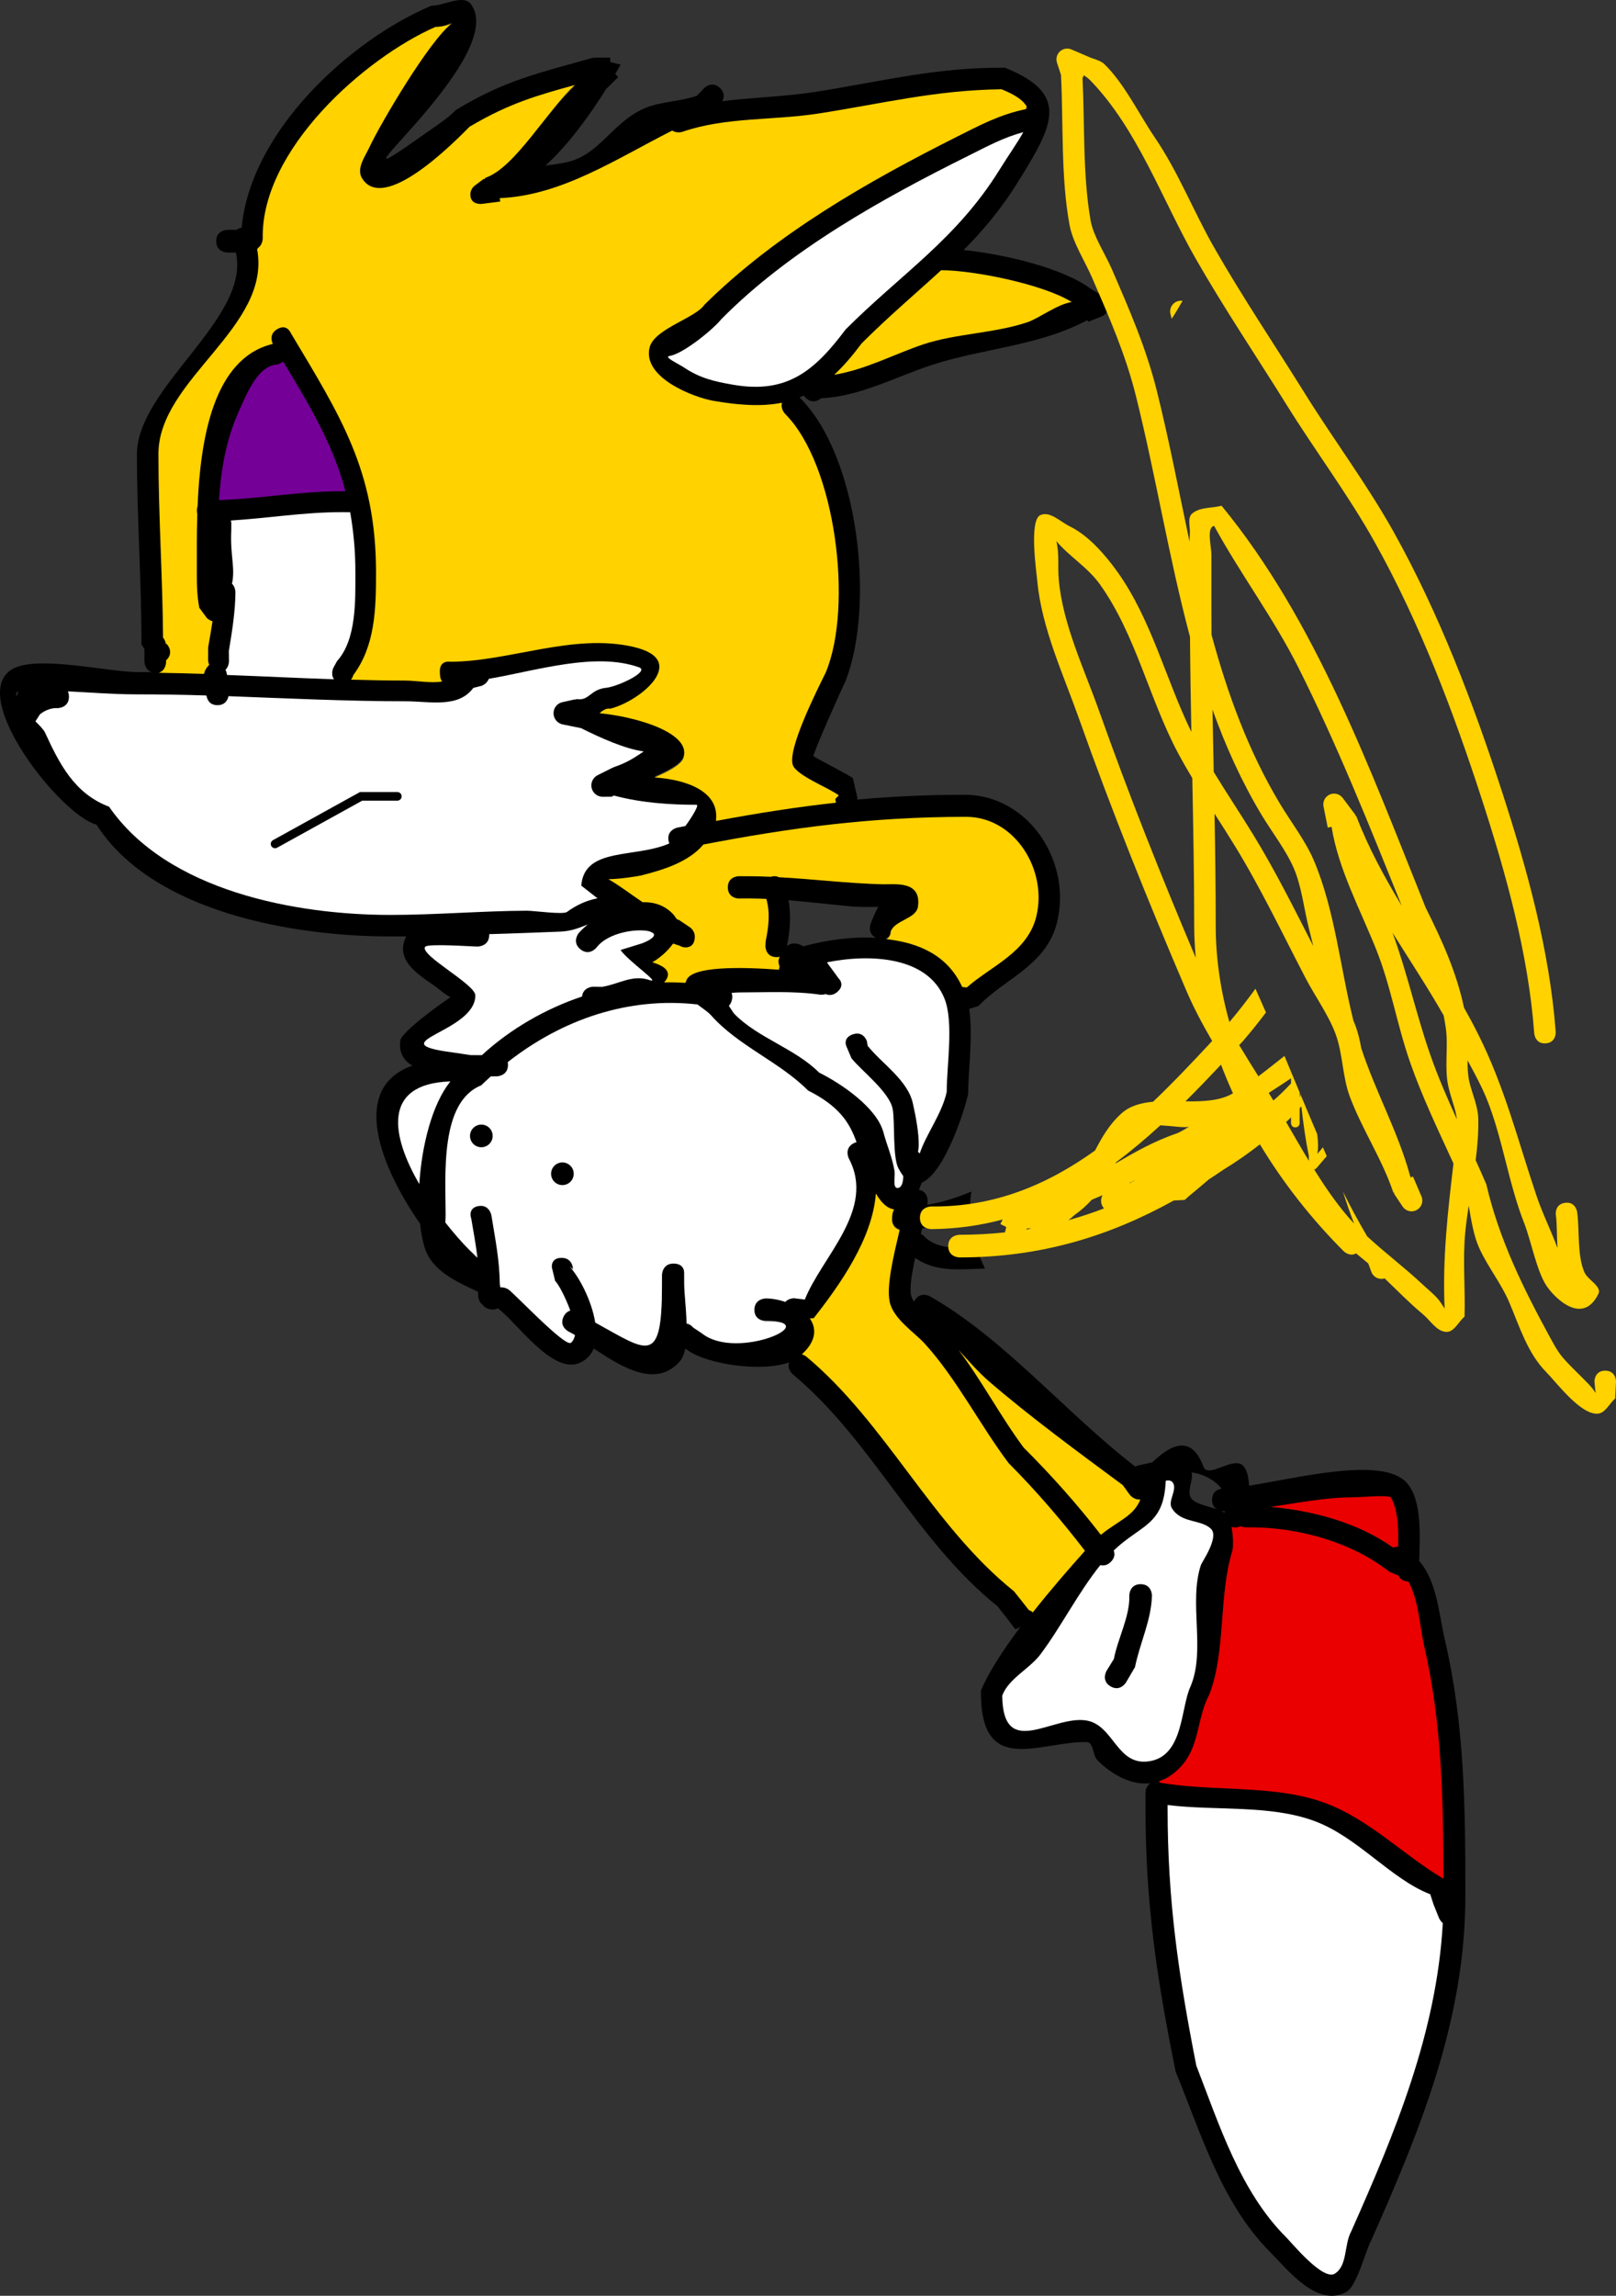 <svg version="1.1" xmlns="http://www.w3.org/2000/svg" xmlns:xlink="http://www.w3.org/1999/xlink" width="187.73" height="266.553" viewBox="0,0,187.73,266.553"><rect x="0" y="0" width="187.73" height="266.553" fill="#333333" stroke="none"/><g transform="translate(-381.917,-96.019)"><g data-paper-data="{&quot;isPaintingLayer&quot;:true}" fill-rule="nonzero" stroke-linejoin="miter" stroke-miterlimit="10" stroke-dasharray="" stroke-dashoffset="0" style="mix-blend-mode: normal"><path d="M415.186,151.384c0,1.315 -1.315,1.315 -1.315,1.315h-1.315c-1.041,-0.003 -2.083,-0.113 -3.11,-0.281c0,0 -1.298,-0.216 -1.081,-1.514c0.216,-1.297 1.514,-1.081 1.514,-1.081c0.884,0.15 1.781,0.249 2.678,0.245h1.315c0,0 1.315,0 1.315,1.315z" fill="#000000" stroke="none" stroke-width="0.5" stroke-linecap="butt"/><path d="M489.046,238.638c-0.05,0.209 -0.102,0.422 -0.154,0.638c0.228,0.117 0.369,0.259 0.369,0.259c1.215,1.375 3.672,1.514 6.112,1.398c0.255,0.771 0.577,1.558 0.968,2.367c-3.021,0.089 -5.681,0.458 -8.105,-1.23c-0.407,1.861 -0.684,3.565 -0.467,4.377c0.063,0.237 0.178,0.476 0.33,0.716c0.018,-0.04 0.039,-0.081 0.062,-0.122c0.639,-1.15 1.789,-0.511 1.789,-0.511c8.596,4.876 15.867,13.627 23.852,19.769c0.169,-0.088 0.301,-0.121 0.301,-0.121l1.575,-0.353c0.027,0 0.055,0 0.084,-0c2.601,-2.535 4.718,-2.88 5.955,0.482c0.521,1.417 3.362,-1.146 4.525,-0.183c0.539,0.446 0.727,1.421 0.786,2.397c5.78,-0.931 15.423,-3.395 18.254,-0.401c1.881,1.99 1.574,6.304 1.503,9.132c2.071,2.404 2.254,6.007 2.988,9.173c2.292,9.884 2.376,19.431 2.376,29.682c0,14.454 -5.232,27.189 -10.936,40.028c-0.637,1.146 -1.672,5.301 -2.871,5.977c-3.378,1.905 -6.858,-2.591 -8.841,-4.583c-5.733,-5.76 -8.022,-13.75 -11.003,-20.958c-2.17,-10.681 -3.507,-19.472 -3.507,-30.508v-1.673c-0.014,-0.132 -0.009,-0.28 0.021,-0.446c0.07,-0.387 0.235,-0.637 0.432,-0.798c0.035,-0.03 0.072,-0.058 0.112,-0.084c-2.258,0.255 -4.503,-1.02 -6.144,-2.661c-0.583,-0.583 -0.442,-2.117 -1.267,-2.126c-5.583,-0.057 -12.359,4.119 -12.278,-5.959c0.871,-2.11 2.595,-4.742 4.578,-7.39l-0.572,0.267c-0.678,-0.905 -1.372,-1.798 -2.075,-2.684c-9.466,-7.553 -14.553,-19.244 -23.767,-26.914c0,0 -0.717,-0.598 -0.44,-1.391c-3.449,1.181 -9.61,0.146 -11.749,-1.393l-0.318,-0.211c-0.132,0.631 -0.344,1.162 -0.672,1.527c-2.775,3.086 -6.733,0.606 -9.962,-1.542c-0.287,0.696 -0.779,1.266 -1.537,1.632c-3.201,1.548 -7.44,-4.746 -9.615,-6.303c-0.235,0.136 -0.55,0.202 -0.967,0.098c-0.388,-0.097 -0.629,-0.283 -0.776,-0.494c-0.535,-0.374 -0.535,-1.096 -0.535,-1.096v-0.419c-2.539,-1.181 -5.402,-2.442 -6.23,-5.194c-0.231,-0.767 -0.402,-1.686 -0.511,-2.705c-4.594,-6.594 -8.237,-15.781 -0.895,-18.355c-0.992,-0.587 -1.604,-1.495 -1.399,-2.934c0.138,-0.968 4.514,-4.155 5.836,-5.019c-0.509,-0.187 -1.41,-0.997 -1.886,-1.332c-1.756,-1.233 -4.694,-2.964 -3.261,-5.725c-0.622,0.003 -1.246,0.005 -1.87,0.005c-11.012,0 -27.542,-2.716 -34.122,-12.986c-4.124,-1.043 -15.083,-14.894 -9.79,-18.045c2.817,-1.677 11.214,0.338 14.534,0.338c0.554,0 1.108,0.003 1.663,0.007c-0.833,-0.274 -0.833,-1.244 -0.833,-1.244c0,-0.378 0,-0.971 0,-1.455l-0.348,-0.509c0.019,-7.31 -0.526,-14.729 -0.526,-22.099c0.035,-7.827 13.23,-15.78 11.496,-23.414c-0.422,0 -0.8,0 -0.973,0c0,0 -1.315,0 -1.315,-1.315c0,-1.315 1.315,-1.315 1.315,-1.315c0.344,0 0.688,0 1.032,0c0.091,-0.063 0.197,-0.12 0.321,-0.169c0.104,-0.042 0.203,-0.071 0.296,-0.089c1.025,-11.236 12.673,-21.833 22.027,-25.76c1.546,-0.013 3.732,-1.402 4.635,-0.147c4.575,6.356 -19.797,25.246 -5.121,14.825c1.264,-0.898 2.246,-1.482 3.361,-2.588c5.761,-3.499 9.68,-4.281 15.886,-6.054l0.182,0.045v-0.058h1.842v0.512l1.215,0.3c-0.203,0.353 -0.414,0.716 -0.633,1.086l0.348,0.348l-1.315,1.315l-0.026,-0.026c-1.932,3.099 -4.337,6.455 -7.111,9c0.909,-0.125 1.773,-0.235 2.485,-0.398c3.858,-0.88 5.224,-4.585 9.007,-6.249c1.806,-0.795 4.149,-0.769 6.105,-1.469l0.834,-0.876c0,0 0.93,-0.93 1.86,0v0c0.583,0.583 0.435,1.165 0.244,1.519c3.548,-0.459 7.162,-0.517 10.775,-1.08c7.699,-1.2 14.096,-2.889 22.069,-2.811c7.702,3.081 5.529,6.786 1.487,13.3c-1.929,3.109 -4.044,5.605 -6.286,7.864c4.917,0.502 11.625,2.165 14.694,4.455l1.498,0.899c0.394,0.227 0.659,0.653 0.659,1.14c0,0.565 -0.356,1.046 -0.855,1.233l-1.541,0.616l-0.081,-0.203c-5.754,3.065 -12.187,3.249 -18.275,5.275c-4.091,1.362 -8.187,3.592 -12.654,3.796c-0.225,0.187 -1.011,0.729 -1.797,-0.057c-0.086,-0.086 -0.156,-0.172 -0.212,-0.257c-0.169,0.076 -0.338,0.149 -0.51,0.217c0.046,0.038 0.071,0.063 0.071,0.063c6.791,6.791 8.735,23.959 5.292,32.858c-0.493,0.961 -3.837,8.508 -3.738,8.722c0.058,0.125 3.998,2.12 4.583,2.556l0.526,2.308c0,0 0,0.073 -0.017,0.185c4,-0.361 8.114,-0.559 12.513,-0.559c7.346,0.02 12.467,7.743 10.684,14.85c-1.252,4.991 -6.095,6.494 -9.126,9.682l-1.068,0.331c0.454,3.124 -0.113,7.142 -0.123,9.855c-0.348,1.772 -2.75,9.256 -5.39,10.314c-0.095,0.28 -0.206,0.558 -0.332,0.828c1.146,0.225 1.012,1.43 1.012,1.43c-0.011,0.099 -0.026,0.205 -0.043,0.319c1.705,-0.285 3.418,-0.815 5.122,-1.54c-0.138,0.945 -0.182,1.889 -0.122,2.843c-1.858,0.712 -3.726,1.208 -5.588,1.432zM401.327,172.816c0,0 0,0.995 -0.865,1.254c1.75,0.022 3.504,0.065 5.259,0.121c0.012,-0.265 0.09,-0.633 0.392,-0.901c-0.135,-0.307 -0.135,-0.596 -0.135,-0.596l0.004,-1.424c0.166,-0.994 0.355,-2.027 0.506,-3.064c-0.388,-0.106 -0.652,-0.37 -0.652,-0.37l-0.886,-1.198c-0.314,-1.604 -0.289,-3.099 -0.289,-4.73c0,-1.686 -0.024,-3.836 0.047,-6.176c-0.03,-0.118 -0.047,-0.251 -0.047,-0.401c0,-0.197 0.03,-0.365 0.08,-0.508c0.321,-7.796 1.834,-17.264 8.741,-18.904c-0.132,-0.285 -0.432,-1.152 0.5,-1.711c1.128,-0.677 1.805,0.451 1.805,0.451c5.773,9.666 9.921,15.912 9.921,27.774c0,4.259 -0.133,8.48 -2.656,11.871l-0.114,0.293c0,0 -0.053,0.106 -0.159,0.239c2.089,0.058 4.163,0.094 6.217,0.094c1.341,0 3.016,0.323 4.347,0.104c-0.224,-0.193 -0.401,-0.499 -0.401,-0.981c0,-1.315 1.315,-1.315 1.315,-1.315c6.871,0 14.179,-3.36 21.207,-1.744c6.722,1.546 0.673,6.657 -2.662,7.438c-0.553,-0.1 -0.907,0.043 -1.24,0.267c4.073,0.371 10.723,2.243 9.718,5.195c-0.265,0.78 -1.765,1.589 -3.372,2.262c3.522,0.22 7.605,1.518 7.148,5.049c4.713,-0.875 9.259,-1.594 13.912,-2.098c-0.076,-0.241 -0.076,-0.438 -0.076,-0.438l0.526,-0.203c-1.193,-0.899 -5.02,-2.5 -5.462,-3.722c-0.673,-1.863 2.878,-8.863 3.795,-10.739c3.21,-7.66 1.127,-24.04 -4.752,-29.92c0,0 -0.586,-0.586 -0.363,-1.292c-2.273,0.449 -4.853,0.331 -7.992,-0.218c-2.226,-0.389 -8.221,-2.588 -7.343,-6.113c0.543,-2.182 5.483,-3.591 6.532,-5.154c8.325,-8.236 18.982,-14.279 29.283,-19.462c2.754,-1.377 5.029,-2.6 8.044,-3.225c-0.001,-0.003 -0.003,-0.006 -0.004,-0.01l-0.22,0.028c0,0 0.061,-0.061 0.167,-0.136c-0.389,-0.728 -1.3,-1.381 -2.938,-2.037c-7.675,0.093 -13.814,1.686 -21.247,2.839c-5.293,0.821 -10.714,0.406 -15.754,2.14c0,0 -0.664,0.221 -1.184,-0.143c-6.457,3.257 -12.714,7.528 -19.951,7.845l0.049,0.393l-2.084,0.261c-0.06,0.008 -0.121,0.013 -0.184,0.013c-0.726,0 -1.315,-0.589 -1.315,-1.315c0,-0.436 0.212,-0.822 0.538,-1.062l1.04,-0.78l0.054,0.071l0.125,-0.184c3.448,-1.17 7.235,-7.577 10.45,-10.527c-4.396,1.219 -7.571,2.106 -12.187,4.837c-1.808,1.825 -9.957,10.115 -12.477,5.925c-0.662,-1.1 0.177,-2.619 0.719,-3.782c1.228,-2.637 7.004,-12.428 9.628,-14.399c-0.548,0.286 -1.395,0.673 -1.835,0.669c-8.239,3.61 -20.211,14.215 -19.995,24.493c0,0 0,0.694 -0.504,1.074c-0.046,0.061 -0.096,0.114 -0.149,0.161c1.708,9.112 -11.495,15.035 -11.448,23.757c0,7.092 0.471,14.206 0.522,21.249c0.218,0.24 0.301,0.541 0.332,0.735l0.076,-0.026c0,0 0.93,0.93 0,1.86c-0.019,0.019 -0.038,0.037 -0.056,0.054zM407.294,177.955c-1,0 -1.24,-0.761 -1.297,-1.125c-2.714,-0.087 -5.428,-0.146 -8.13,-0.146c-2.685,0 -5.309,-0.23 -7.942,-0.357c0.079,0.165 0.127,0.37 0.127,0.623v0c0,1.315 -1.315,1.315 -1.315,1.315c-0.723,-0.045 -1.489,0.259 -2.051,0.716l-0.524,0.815c0.521,0.514 0.964,0.97 1.114,1.295c1.647,3.567 3.383,7.045 7.443,8.578c6.782,9.824 21.597,12.445 32.525,12.445c5.29,0 10.591,-0.417 15.785,-0.438c0.809,-0.003 4.189,0.489 4.641,0.156c1.079,-0.796 2.256,-1.325 3.536,-1.577c-0.655,-0.505 -1.285,-1.003 -1.883,-1.466c0.362,-4.517 6.248,-3.122 10.218,-4.868c-0.033,-0.086 -0.061,-0.18 -0.082,-0.286c-0.258,-1.29 1.032,-1.548 1.032,-1.548c0.308,-0.062 0.616,-0.123 0.922,-0.183c0.866,-1.186 1.605,-2.452 1.294,-2.452c-2.992,0 -6.387,-0.207 -9.593,-1.07v0.14h-1.315c-0.726,0 -1.315,-0.589 -1.315,-1.315c0,-0.525 0.308,-0.978 0.753,-1.189l1.728,-0.864l0.014,0.028l0.071,-0.067c1.656,-0.556 2.477,-1.145 3.521,-1.833c-2.163,-0.292 -5.012,-1.551 -7.284,-2.69l-2.106,-0.421c-0.615,-0.11 -1.081,-0.648 -1.081,-1.295c0,-0.626 0.437,-1.15 1.023,-1.283l1.727,-0.432l0.015,0.058l0.144,-0.088c1.504,0.256 1.547,-1.154 3.539,-1.319c1.37,-0.192 4.782,-1.806 3.477,-2.266c-5.076,-1.789 -11.7,0.379 -17.419,1.373c-0.201,0.599 -0.86,0.819 -0.86,0.819l-0,-0l-0.933,0.236c-1.757,2.382 -5.027,1.585 -7.814,1.585c-6.666,0 -13.535,-0.38 -20.424,-0.64c-0.082,0.386 -0.357,1.035 -1.281,1.035zM474.05,246.666l1.258,0.156c2.002,-5.025 8.245,-10.348 5.082,-16.292c0,0 -0.588,-1.177 0.588,-1.765c0.108,-0.054 0.212,-0.093 0.31,-0.12c-0.794,-2.202 -1.924,-4.087 -5.615,-5.951c-3.398,-3.398 -8.008,-5.081 -11.207,-8.676c-0.379,-0.425 -0.995,-0.808 -1.561,-1.249c-8.002,-0.909 -15.543,1.669 -21.902,6.649c0.02,0.099 0.03,0.207 0.03,0.326c0,1.315 -1.315,1.315 -1.315,1.315h-0.672c-0.376,0.337 -0.748,0.684 -1.115,1.038c-4.821,1.928 -4.117,10.342 -4.117,14.91c0,0.236 -0.017,0.557 -0.031,0.925c0.998,1.264 1.975,2.361 2.784,3.167l0.694,1.001c-0.173,-1.479 -0.44,-2.893 -0.725,-4.563c0,0 -0.216,-1.298 1.081,-1.514c1.297,-0.216 1.514,1.081 1.514,1.081c0.453,2.795 0.909,5.059 0.956,7.903l0.055,0.404c0.501,-0.057 0.933,0.231 0.933,0.231c0.725,0.491 6.467,6.619 7.213,6.169c0.209,-0.126 0.325,-0.36 0.369,-0.669c-0.257,-0.152 -0.504,-0.288 -0.739,-0.404c0,0 -1.177,-0.588 -0.588,-1.765c0.208,-0.417 0.49,-0.612 0.768,-0.69c-0.573,-1.568 -1.414,-3.119 -1.777,-3.441l-0.385,-1.558c0,0 0,-1.315 1.315,-1.315c1.315,0 1.315,1.315 1.315,1.315l-0.385,-0.302c1.08,1.153 2.528,3.918 2.929,6.469c6.07,3.328 7.695,5.093 7.695,-4.283v-1.256c0,0 0,-1.315 1.315,-1.315c1.315,0 1.315,1.315 1.315,1.315v1.256c0,1.054 0.228,2.871 0.271,4.634c0.401,0.028 0.713,0.235 0.713,0.235l1.001,0.67c4.074,3.249 14.316,-1.43 7.372,-1.399c0,0 -1.315,0 -1.315,-1.315c0,-1.315 1.315,-1.315 1.315,-1.315c0.701,0.003 1.489,0.148 2.253,0.409c0.389,-0.421 1.005,-0.421 1.005,-0.421zM548.985,318.793l-0.628,-1.569c-0.125,-0.389 -0.25,-0.778 -0.374,-1.167c-4.626,-1.806 -8.325,-6.595 -13.346,-8.464c-5.174,-1.926 -11.405,-1.197 -17.014,-1.885v0.356c0,10.847 1.337,19.255 3.398,29.758c2.636,6.786 4.975,14.509 10.341,19.847c0.652,0.649 4.217,5.049 5.598,4.206c1.497,-0.915 1.056,-3.37 1.898,-4.909c5.107,-11.487 9.857,-22.858 10.57,-35.584c-0.306,-0.249 -0.442,-0.588 -0.442,-0.588zM535.643,305.161c5.265,1.883 9.305,6.212 13.874,8.884c-0.017,-9.281 -0.212,-17.995 -2.307,-27.026c-0.462,-1.993 -0.583,-5.204 -1.78,-7.28c-0.656,-0.009 -0.978,-0.35 -1.136,-0.683l-1.028,-0.42c-4.553,-3.595 -10.899,-5.263 -16.601,-5.157c0,0 -0.294,0 -0.603,-0.139c-0.223,0.127 -0.519,0.191 -0.91,0.113c-0.04,-0.008 -0.079,-0.017 -0.117,-0.027c0.189,1.046 0.239,2.308 0.076,2.842c-1.592,5.212 -0.637,11.495 -2.582,16.523c-1.699,3.162 -0.902,6.752 -4.48,9.294c-0.516,0.367 -1.043,0.624 -1.575,0.787c0.098,0.009 0.188,0.026 0.271,0.05c6.192,1.088 13.012,0.135 18.899,2.24zM459.243,201.361c0.669,0.4 1.107,0.837 1.361,1.29c0.019,0.005 0.038,0.01 0.057,0.015l0.087,0.128l0.069,0.042l0.041,-0.061l1.298,0.866c0.363,0.234 0.603,0.642 0.603,1.106c0,0.726 -0.589,1.315 -1.315,1.315c-0.255,0 -0.494,-0.073 -0.695,-0.199l-0.523,-0.314c-0.605,0.872 -1.536,1.645 -2.404,2.162c2.018,0.592 2.151,1.447 1.363,2.309c0.823,-0.015 1.648,0.001 2.472,0.047c0.023,-0.088 0.052,-0.179 0.086,-0.272c0.618,-1.685 6.3,-1.622 10.746,-1.294c-0.033,-0.06 -0.064,-0.125 -0.092,-0.196c-0.188,-0.47 -0.123,-0.831 0.028,-1.098c-0.112,0.027 -0.237,0.041 -0.376,0.041c-1.315,0 -1.315,-1.315 -1.315,-1.315l0.026,-0.572c0.352,-1.721 0.507,-3.356 0.055,-4.981c-0.627,-0.024 -1.261,-0.037 -1.904,-0.037h-1.256c0,0 -1.315,0 -1.315,-1.315c0,-1.315 1.315,-1.315 1.315,-1.315h1.256c0.821,0 1.638,0.019 2.451,0.053c0.388,-0.126 0.696,-0.076 0.935,0.044c4.121,0.219 8.167,0.74 12.308,0.845c1.393,0.035 4.515,-0.424 4.084,2.638c-0.201,1.427 -2.667,1.585 -3.177,2.932c0,0 -0.223,0.558 -0.745,0.769c3.85,0.427 7.369,2.034 9.044,5.694c0.109,-0.041 0.213,-0.067 0.299,-0.082c2.807,-2.476 7.027,-4.01 8.059,-8.162c1.347,-5.416 -2.48,-11.534 -8.149,-11.517c-11.019,0 -20.158,1.258 -30.275,3.203c-1.73,2.063 -4.736,2.931 -7.236,3.559c-0.285,0.072 -2.391,0.41 -3.78,0.424c1.389,0.795 2.652,1.782 3.966,2.655c0.927,-0.024 1.803,0.149 2.547,0.594zM485.513,237.458c0,-0.414 0.13,-0.698 0.309,-0.892c-0.672,-0.082 -1.382,-0.606 -2.074,-1.781c-0.014,-0.024 -0.028,-0.048 -0.042,-0.072c-0.387,5.259 -4.125,10.576 -7.156,14.429l-0.446,0.028c0.798,1.146 0.788,2.592 -0.91,4.135c0.31,0.094 0.521,0.271 0.521,0.271c9.285,7.746 14.431,19.445 23.943,27.075c0.584,0.725 1.163,1.453 1.731,2.191c0.191,0.06 0.34,0.155 0.455,0.268c2.084,-2.646 4.293,-5.193 6.022,-7.125c-2.727,-3.551 -5.701,-6.988 -8.876,-10.178c-3.296,-4.38 -5.935,-9.632 -9.61,-13.662c-1.217,-1.335 -3.77,-3.111 -4.176,-5.115c-0.383,-1.891 0.502,-5.382 1.19,-8.33c-0.383,-0.12 -0.881,-0.431 -0.881,-1.24zM517.296,268.054c-0.201,5.207 -2.877,5.112 -6.004,8.11c0.131,0.353 0.152,0.838 -0.333,1.323c-0.43,0.43 -0.859,0.462 -1.197,0.373c-2.546,3.157 -4.445,6.947 -6.827,10.138c-1.308,1.753 -3.732,2.803 -4.484,4.816c0.083,7.541 5.771,2.187 9.694,2.83c3.214,0.527 3.454,5.361 7.285,4.732c3.977,-0.653 3.52,-6.179 4.699,-8.664c1.759,-4.199 -0.259,-9.543 1.184,-13.924c0.107,-0.324 2.149,-3.198 1.202,-4.157c-1.151,-1.165 -3.417,-0.584 -4.528,-2.39c-0.516,-0.839 0.675,-2.134 0.127,-2.953c-0.181,-0.271 -0.476,-0.298 -0.818,-0.234zM500.684,111.439c-2.296,0.623 -4.145,1.638 -6.389,2.76c-9.922,4.933 -20.564,10.811 -28.472,18.832c-0.99,1.229 -4.489,4.043 -6.024,4.262c-0.701,0.1 1.084,0.917 1.673,1.311c1.861,1.244 3.471,1.604 5.736,1.993c6.255,1.073 9.357,-1.676 12.949,-6.465c6.491,-6.491 12.767,-10.282 17.777,-18.366c1.084,-1.749 2.113,-3.15 2.749,-4.327zM467.061,212.155c-0.066,0.329 -0.198,0.557 -0.36,0.714c0.321,0.472 0.559,0.852 0.628,0.923c2.752,2.816 7.063,3.948 9.883,6.769c2.492,1.233 6.644,4.141 7.417,7.043c0.404,1.516 0.977,2.8 1.269,4.459c0.103,0.587 -0.369,1.794 0.226,1.774c0.514,-0.018 0.645,-0.717 0.661,-1.373c-0.192,-0.251 -0.383,-0.555 -0.571,-0.915c-0.679,-1.297 -0.434,-5.267 -0.693,-6.793c-0.338,-1.99 -3.595,-4.293 -4.769,-5.758l-0.535,-1.347c0,0 -0.416,-1.248 0.832,-1.664c1.248,-0.416 1.664,0.832 1.664,0.832l0.093,0.536c1.623,2.033 4.678,4.125 5.275,6.797c0.329,1.471 0.694,3.478 0.663,5.011c-0.003,0.161 -0.041,0.421 -0.088,0.685c0.004,0.002 0.009,0.004 0.013,0.006c0.701,-2.168 2.592,-4.615 3.1,-7.098c-0.013,-2.933 0.855,-7.916 -0.22,-10.667c-1.938,-4.96 -8.547,-5.214 -13.55,-4.203l1.337,1.603c0,0 0.842,1.011 -0.168,1.853c-0.51,0.425 -0.976,0.378 -1.314,0.228c-0.342,0.109 -0.656,0.064 -0.656,0.064c-3.062,-0.442 -6.139,-0.301 -9.231,-0.301c-0.254,0 -0.589,0.021 -0.957,0.047c0.083,0.204 0.113,0.46 0.05,0.779zM408.32,174.014c0.018,0.089 0.036,0.179 0.054,0.268c4.114,0.154 8.223,0.352 12.284,0.488c-0.446,-0.601 -0.071,-1.35 -0.071,-1.35l0.412,-0.76c2.266,-2.512 2.079,-6.865 2.079,-10.228c0,-2.522 -0.195,-4.769 -0.559,-6.84h-1.02c-4.324,0 -8.466,0.703 -12.68,0.96c0.052,0.202 0.052,0.356 0.052,0.356v0.789c-0.144,2.903 0.528,4.323 0.121,6.114c0.405,0.39 0.405,0.989 0.405,0.989c-0.016,2.209 -0.428,4.494 -0.794,6.686l0.004,1.207c0,0 0,0.601 -0.406,0.99c0.088,0.184 0.117,0.33 0.117,0.33zM437.521,205.993c-0.714,0 -5.832,-0.405 -6.1,0.004c-0.638,0.971 5.846,4.282 5.846,5.586c0,4.321 -11.404,5.39 -2.714,6.543c0.708,0.094 1.413,0.204 2.12,0.306c0.435,-0.001 0.871,-0.001 1.306,-0.002c3.345,-3.079 7.247,-5.335 11.421,-6.731c0.125,-1.117 1.305,-1.117 1.305,-1.117l1.039,0.018c1.858,-0.293 3.558,-1.46 5.477,-0.792c1.508,0.525 -2.43,-2.122 -3.337,-3.436l2.536,-0.788c1.302,-0.517 1.561,-0.936 1.223,-1.196c-0.119,-0.053 -0.238,-0.107 -0.357,-0.163c-1.296,-0.374 -4.8,0.055 -6.181,1.903c0,0 -0.822,1.027 -1.849,0.205c-1.027,-0.822 -0.205,-1.849 -0.205,-1.849c0.281,-0.335 0.645,-0.685 1.071,-1.03c-0.961,0.396 -1.92,0.808 -3.145,0.854c-2.725,0.103 -5.433,0.195 -8.141,0.269c0.002,0.033 0.003,0.067 0.003,0.102v0c-0,1.315 -1.315,1.315 -1.315,1.315zM421.5,152.963h0.446c-1.382,-5.272 -3.935,-9.554 -7.136,-14.838c-0.319,0.284 -0.722,0.351 -0.722,0.351c-2.261,0.168 -3.432,3.432 -4.283,5.303c-1.525,3.356 -2.126,6.711 -2.361,10.21c4.685,-0.163 9.269,-1.026 14.057,-1.026zM489.288,135.921c3.749,-1.251 8.012,-1.2 11.825,-2.479c1.399,-0.469 3.424,-2.041 5.172,-2.337c-3.398,-2.1 -11.308,-3.583 -15.005,-3.584c-2.926,2.682 -6.013,5.212 -9.136,8.335c-1.081,1.441 -2.132,2.639 -3.198,3.617c3.596,-0.569 6.989,-2.434 10.341,-3.553zM513.057,269.499l-0.819,-1.115c-5.088,-3.763 -10.635,-7.831 -15.316,-11.867c-1.283,-1.106 -2.403,-2.404 -3.55,-3.661c2.703,3.578 4.95,7.669 7.607,11.226c3.134,3.117 6.069,6.532 8.764,10.025c2.002,-1.647 3.777,-2.111 4.539,-4.065c-0.729,0.118 -1.224,-0.542 -1.224,-0.542zM474.734,205.653c0.179,0.074 0.357,0.154 0.533,0.237c2.493,-0.697 5.506,-1.147 8.412,-0.987c-1.066,-0.519 -0.611,-1.656 -0.611,-1.656c0.104,-0.25 0.433,-1.148 0.882,-1.941c-1.341,0.059 -2.801,-0.016 -2.929,-0.028c-2.57,-0.233 -5.013,-0.538 -7.5,-0.735c0.316,1.742 0.183,3.463 -0.184,5.334l0.004,0.009c0.565,-0.563 1.392,-0.232 1.392,-0.232zM543.378,269.936c-0.191,-0.331 -3.67,0.033 -4.31,0.032c-3.217,-0.004 -6.286,0.589 -9.401,1.032c4.905,0.43 9.999,1.795 13.996,4.657c0.185,-0.087 0.375,-0.113 0.547,-0.108c0.055,-1.991 0.013,-4.149 -0.833,-5.613zM434.177,221.695c-8.036,0.243 -6.741,6.188 -3.537,11.668c0.262,-4.332 1.394,-9.03 3.537,-11.668zM522.72,270.155c0,-0.982 0.734,-1.231 1.105,-1.294c-0.759,-0.995 -2.141,-1.72 -3.486,-1.888c0.257,0.873 -0.593,2.162 -0.063,2.972c0.43,0.658 1.893,0.931 3.022,1.318c-0.3,-0.177 -0.578,-0.503 -0.578,-1.107zM383.863,176.815c0.073,-0.159 0.133,-0.337 0.191,-0.527c-0.145,0.062 -0.239,0.146 -0.254,0.26c-0.011,0.08 -0.009,0.162 0.003,0.248c0.019,0.006 0.039,0.013 0.059,0.02zM524.035,271.471c0,0 -0.117,0 -0.281,-0.035c0.153,0.065 0.294,0.135 0.417,0.21l0.036,-0.176c-0.057,0 -0.115,0.001 -0.173,0.001zM474.998,208.696c-0.019,0.007 -0.038,0.013 -0.057,0.02c0.035,0.004 0.07,0.007 0.105,0.011c-0.016,-0.01 -0.032,-0.021 -0.048,-0.031z" fill="#000000" stroke="none" stroke-width="0.5" stroke-linecap="butt"/><path d="M543.499,269.883c0.846,1.464 0.89,3.721 0.835,5.713c-0.172,-0.005 -0.364,0.025 -0.549,0.113c-3.998,-2.861 -9.34,-4.31 -14.245,-4.74c3.115,-0.443 6.392,-1.11 9.609,-1.105c0.64,0.001 4.159,-0.311 4.35,0.02z" data-paper-data="{&quot;noHover&quot;:false,&quot;origItem&quot;:[&quot;Path&quot;,{&quot;applyMatrix&quot;:true,&quot;segments&quot;:[[[255.60242,205.73791],[0,0],[-0.07278,-0.1259]],[[253.96428,205.75001],[0.24322,0.00034],[-1.22276,-0.00168]],[[250.39082,206.1421],[1.1841,-0.1682],[1.86436,0.16337]],[[255.71104,207.91223],[-1.51961,-1.08768],[0.07038,-0.03325]],[[255.91904,207.87133],[-0.06528,-0.00199],[0.02096,-0.75693]],[[255.60241,205.73791],[0.32169,0.55646],[0,0]]],&quot;closed&quot;:true,&quot;fillColor&quot;:[0,0,0,1]}]}" fill="#ea0000" stroke="none" stroke-width="0.5" stroke-linecap="butt"/><path d="M535.672,305.289c-5.886,-2.105 -12.851,-1.215 -19.043,-2.303c-0.082,-0.024 0.057,-0.17 -0.041,-0.179c0.531,-0.163 0.829,-0.292 1.345,-0.659c3.579,-2.542 2.765,-6.207 4.464,-9.37c1.946,-5.029 1.067,-11.42 2.659,-16.632c0.163,-0.533 0.119,-1.798 -0.07,-2.844c0.037,0.01 0.077,0.019 0.117,0.027c0.391,0.078 0.692,0.012 0.915,-0.115c0.31,0.139 0.606,0.138 0.606,0.138c5.702,-0.106 12.162,1.58 16.715,5.174l1.035,0.425c0.158,0.333 0.487,0.68 1.143,0.689c1.196,2.076 1.349,5.329 1.811,7.323c2.095,9.031 2.254,17.903 2.271,27.184c-4.569,-2.671 -8.662,-6.975 -13.927,-8.858z" data-paper-data="{&quot;noHover&quot;:false,&quot;origItem&quot;:[&quot;Path&quot;,{&quot;applyMatrix&quot;:true,&quot;segments&quot;:[[[252.66209,219.12757],[0,0],[2.00137,0.71571]],[[257.93576,222.50441],[-1.73683,-1.0154],[-0.00642,-3.52786]],[[257.05891,212.23158],[0.79634,3.4328],[-0.17578,-0.75773]],[[256.38249,209.46423],[0.45474,0.7891],[-0.24946,-0.0035]],[[255.95065,209.20463],[0.06002,0.12639],[0,0]],[[255.55974,209.04483],[0,0],[-1.73064,-1.36633]],[[249.24933,207.08452],[2.16758,-0.04024],[0,0]],[[249.02002,207.03181],[0.11774,0.05271],[-0.08474,0.04837]],[[248.67403,207.07481],[0.14865,0.02973],[-0.01533,-0.00306]],[[248.62974,207.06449],[0.0142,0.0038],[0.0719,0.3977]],[[248.65878,208.1446],[0.06192,-0.20273],[-0.60509,1.98102]],[[247.67715,214.42531],[0.73955,-1.91141],[-0.64592,1.202]],[[245.97412,217.95807],[1.36024,-0.96633],[-0.19612,0.13933]],[[245.3756,218.25719],[0.2019,-0.06203],[0.0374,0.00347]],[[245.47846,218.27621],[-0.03126,-0.00902],[2.3537,0.41345]],[[252.66208,219.12757],[-2.23743,-0.80013],[0,0]]],&quot;closed&quot;:true,&quot;fillColor&quot;:[0,0,0,1]}]}" fill="#ea0000" stroke="none" stroke-width="0.5" stroke-linecap="butt"/><path d="M500.791,111.363c-0.636,1.178 -1.659,2.589 -2.743,4.338c-5.01,8.085 -11.4,12.073 -17.891,18.564c-3.592,4.789 -6.781,7.505 -13.036,6.431c-2.265,-0.389 -3.897,-0.774 -5.758,-2.018c-0.589,-0.394 -2.381,-1.221 -1.679,-1.321c1.534,-0.219 5.03,-3.039 6.02,-4.269c7.908,-8.022 18.769,-14.041 28.691,-18.974c2.244,-1.122 4.1,-2.129 6.395,-2.752z" data-paper-data="{&quot;noHover&quot;:false,&quot;origItem&quot;:[&quot;Path&quot;,{&quot;applyMatrix&quot;:true,&quot;segments&quot;:[[[478.74747,290.98299],[0,0],[-1.74514,0.47362]],[[473.89039,293.08131],[1.70596,-0.85298],[-7.54268,3.75052]],[[452.24525,307.39811],[6.01186,-6.09832],[-0.75262,0.9346]],[[447.66601,310.63849],[1.16642,-0.1665],[-0.53328,0.07612]],[[448.93819,311.63503],[-0.4479,-0.29928],[1.41492,0.94544]],[[453.29887,313.14991],[-1.72224,-0.29554],[4.75538,0.81604]],[[463.14277,308.23533],[-2.73052,3.6407],[4.93438,-4.93438]],[[476.65743,294.27279],[-3.80906,6.14624],[0.82378,-1.32926]],[[478.74747,290.98301],[-0.48384,0.89524],[0,0]]],&quot;closed&quot;:true}]}" fill="#ffffff" stroke="none" stroke-width="0.5" stroke-linecap="butt"/><path d="M438.748,204.58v-0c0,-0.035 -0,-0.069 -0.002,-0.102c2.709,-0.073 5.549,-0.192 8.274,-0.294c1.225,-0.046 2.218,-0.44 3.179,-0.836c-0.426,0.345 -0.793,0.693 -1.074,1.028c0,0 -0.803,1.043 0.224,1.865c1.027,0.822 1.861,-0.191 1.861,-0.191c1.381,-1.848 4.895,-2.26 6.191,-1.886c0.119,0.056 0.24,0.113 0.359,0.166c0.338,0.259 0.081,0.684 -1.22,1.2l-2.538,0.785c0.907,1.314 4.858,4.007 3.35,3.482c-1.919,-0.668 -3.618,0.504 -5.476,0.797l-1.039,-0.019c0,0 -1.181,0.028 -1.306,1.145c-4.174,1.396 -8.293,3.731 -11.638,6.81c-0.435,0.001 -0.879,-0.007 -1.314,-0.006c-0.707,-0.102 -1.424,-0.226 -2.131,-0.32c-8.689,-1.153 2.69,-2.287 2.69,-6.608c0,-1.304 -6.477,-4.673 -5.838,-5.644c0.269,-0.409 5.402,-0.033 6.116,-0.033c0,0 1.334,-0.021 1.334,-1.337z" data-paper-data="{&quot;noHover&quot;:false,&quot;origItem&quot;:[&quot;Path&quot;,{&quot;applyMatrix&quot;:true,&quot;segments&quot;:[[[430.72955,362.86497],[0,0],[-0.54256,0]],[[426.09185,362.86795],[0.20416,-0.31064],[-0.48534,0.73848]],[[430.53641,367.11469],[0,-0.9913],[0,3.28512]],[[428.47309,372.08875],[-6.60594,-0.87634],[0.538,0.07138]],[[430.08455,372.32143],[-0.53716,-0.07756],[0.3309,-0.00052]],[[431.07723,372.31987],[-0.3309,0.00052],[2.5427,-2.34094]],[[439.75983,367.20279],[-3.17288,1.0616],[0.09494,-0.84946]],[440.75173,366.35333],[[441.54183,366.36693],[0,0],[1.41248,-0.22304]],[[445.70537,365.76485],[-1.45888,-0.50752],[1.14636,0.3988]],[[443.16859,363.15267],[0.68976,0.9987],[0,0]],[[445.09647,362.55341],[0,0],[0.98964,-0.3928]],[[446.02593,361.64443],[0.25688,0.19708],[-0.09062,-0.03998]],[[445.75419,361.52047],[0.09052,0.04264],[-0.98554,-0.28398]],[[441.05537,362.96693],[1.0498,-1.40454],[0,0]],[[439.64981,363.12311],[0.78088,0.6247],[-0.78086,-0.6247]],[[439.49363,361.71755],[0,0],[0.21362,-0.25498]],[[440.30787,360.93417],[-0.32388,0.26242],[-0.73026,0.3011]],[[437.91663,361.58331],[0.9314,-0.03512],[-2.0716,0.0781]],[[431.72749,361.78775],[2.05918,-0.05584],[0.00136,0.02506]],[[431.72955,361.86497],[0,-0.02642],[0,0]],[[431.72955,361.86503],[0,0],[-0.00004,0.99994]]],&quot;closed&quot;:true}]}" fill="#ffffff" stroke="none" stroke-width="0.5" stroke-linecap="butt"/><path d="M466.952,212.08c0.064,-0.319 0.036,-0.579 -0.047,-0.784c0.368,-0.026 0.706,-0.051 0.96,-0.051c3.092,0 6.239,-0.186 9.301,0.256c0,0 0.323,0.043 0.665,-0.066c0.338,0.15 0.823,0.195 1.333,-0.23c1.011,-0.842 0.172,-1.59 0.172,-1.59l-1.352,-1.865c5.003,-1.01 11.734,-0.701 13.672,4.259c1.075,2.751 0.229,7.832 0.242,10.765c-0.508,2.483 -2.435,5.001 -3.136,7.169c-0.004,-0.002 -0.195,-0.19 -0.2,-0.192c0.047,-0.264 0.08,-0.519 0.084,-0.681c0.031,-1.533 -0.359,-3.5 -0.688,-4.971c-0.598,-2.672 -3.625,-4.623 -5.248,-6.657l-0.085,-0.528c0,0 -0.374,-1.223 -1.622,-0.807c-1.248,0.416 -0.753,1.413 -0.753,1.413l0.584,1.373c1.174,1.465 4.456,3.943 4.794,5.933c0.259,1.526 -0.025,5.533 0.653,6.831c0.189,0.36 0.379,0.664 0.571,0.915c-0.016,0.657 -0.156,1.361 -0.671,1.379c-0.596,0.021 -0.248,-1.418 -0.351,-2.005c-0.292,-1.659 -0.88,-2.935 -1.283,-4.45c-0.773,-2.902 -4.978,-5.708 -7.469,-6.941c-2.82,-2.82 -7.115,-4.014 -9.866,-6.83c-0.069,-0.07 -0.304,-0.454 -0.625,-0.926c0.161,-0.158 0.298,-0.392 0.363,-0.72z" data-paper-data="{&quot;noHover&quot;:false,&quot;origItem&quot;:[&quot;Path&quot;,{&quot;applyMatrix&quot;:true,&quot;segments&quot;:[[[453.18625,367.54943],[0,0],[-0.04996,0.2498]],[[452.91281,368.09243],[0.1226,-0.11976],[0.24426,0.35874]],[[453.39003,368.79381],[-0.05234,-0.05356],[2.09198,2.14086]],[[460.90359,373.93939],[-2.1442,-2.1442],[1.8942,0.93762]],[[466.54185,379.29335],[-0.58734,-2.20602],[0.30676,1.15222]],[[467.50671,382.68355],[-0.2221,-1.26128],[0.07858,0.44622]],[[467.67865,384.03187],[-0.4528,0.01578],[0.39112,-0.01362]],[[468.18109,382.98785],[-0.01216,0.49926],[-0.146,-0.19108]],[[467.74683,382.29201],[0.1433,0.274],[-0.5159,-0.98636]],[[467.22021,377.12799],[0.19678,1.15976],[-0.25662,-1.51252]],[[463.59461,372.75045],[0.89258,1.11354],[0,0]],[463.18817,371.72611],[[463.82063,370.46121],[-0.94868,0.31622],[0.94868,-0.31624]],[465.08553,371.09367],[[465.15633,371.50109],[0,0],[1.23402,1.5458]],[[469.16669,376.66849],[-0.45426,-2.03126],[0.25012,1.11838]],[[469.67067,380.47761],[0.02328,-1.1651],[-0.00246,0.12256]],[[469.60405,380.99821],[0.03578,-0.20084],[0.00338,0.00152]],[[469.61409,381.00281],[-0.00332,-0.00156],[0.53314,-1.64802]],[[471.97075,375.60659],[-0.38608,1.88768],[-0.0099,-2.2295]],[[471.80337,367.49735],[0.81716,2.0915],[-1.4732,-3.77066]],[[461.50247,364.30175],[3.80344,-0.76796],[0,0]],[462.51879,365.52001],[[462.39075,366.92841],[0.76822,-0.64018],[-0.38734,0.32278]],[[461.39205,367.10163],[0.2566,0.11432],[-0.25986,0.08264]],[[460.89327,367.15015],[0,0],[-2.32798,-0.33628]],[[453.87597,366.92159],[2.3504,0],[-0.19332,0]],[[453.14845,366.95705],[0.27946,-0.01956],[0.06278,0.15544]],[[453.18619,367.54945],[0.0485,-0.24246],[0,0]]],&quot;closed&quot;:true}]}" fill="#ffffff" stroke="none" stroke-width="0.5" stroke-linecap="butt"/><path d="M408.465,176.848c6.889,0.26 13.921,0.593 20.588,0.593c2.787,0 6.098,0.827 7.856,-1.555l0.935,-0.233l0,0c0,0 0.659,-0.22 0.859,-0.819c5.718,-0.994 12.365,-3.129 17.441,-1.339c1.305,0.46 -2.349,2.178 -3.719,2.37c-1.992,0.165 -2.034,1.576 -3.539,1.319l-0.144,0.088l-0.014,-0.058l-1.486,0.328c-0.586,0.133 -1.021,0.661 -1.021,1.287c0,0.647 0.469,1.193 1.084,1.303l2.108,0.426c2.272,1.139 5.125,2.416 7.288,2.708c-1.044,0.687 -1.865,1.283 -3.521,1.839l-0.071,0.067l-0.014,-0.028l-1.728,0.868c-0.445,0.211 -0.752,0.67 -0.752,1.195c0,0.726 0.589,1.322 1.315,1.322l1.052,-0.01l0.263,-0.131c3.206,0.863 6.601,1.073 9.593,1.073c0.311,0 -0.429,1.275 -1.295,2.461c-0.306,0.061 -0.614,0.123 -0.922,0.184c0,0 -1.291,0.264 -1.033,1.554c0.021,0.105 0.049,0.201 0.082,0.287c-3.971,1.746 -9.866,0.382 -10.228,4.899c0.598,0.463 1.227,0.963 1.882,1.468c-1.28,0.252 -2.464,0.793 -3.543,1.589c-0.452,0.333 -3.839,-0.148 -4.648,-0.145c-5.194,0.021 -10.575,0.488 -15.865,0.488c-10.928,0 -25.899,-2.741 -32.681,-12.565c-4.06,-1.533 -5.794,-5.043 -7.441,-8.61c-0.15,-0.325 -0.592,-0.785 -1.113,-1.298l0.524,-0.818c0.562,-0.457 1.329,-0.765 2.052,-0.72c0,0 1.317,-0.006 1.317,-1.321v-0c0,-0.253 -0.048,-0.46 -0.127,-0.625c2.632,0.127 5.26,0.348 7.945,0.348c2.702,0 5.424,0.043 8.138,0.13c0.057,0.364 0.296,1.127 1.296,1.127c0.923,0 1.204,-0.657 1.286,-1.044z" data-paper-data="{&quot;noHover&quot;:false,&quot;origItem&quot;:[&quot;Path&quot;,{&quot;applyMatrix&quot;:true,&quot;segments&quot;:[[[407.75,341.55],[0.702,0],[-0.76047,0]],[[406.76374,340.69463],[0.04363,0.27705],[-2.06319,-0.06642]],[[400.58331,340.58337],[2.05429,0],[-2.04096,0]],[[394.54593,340.31227],[2.00112,0.09646],[0.05984,0.12554]],[[394.64285,340.78573],[0,-0.19249],[0,0]],[[394.64285,340.78575],[0,0],[-0.00001,0.99998]],[[393.64285,341.78573],[0,0],[-0.54946,-0.0341]],[[392.08359,342.33009],[0.42714,-0.3473],[0,0]],[[391.68535,342.94957],[0,0],[0.39634,0.39042]],[[392.53201,343.93381],[-0.11402,-0.24688],[1.25216,2.71162]],[[398.19033,350.45533],[-3.08676,-1.16536],[5.156,7.46828]],[[422.91667,359.91671],[-8.30786,0],[4.02168,0]],[[434.91667,359.58337],[-3.94844,0.01612],[0.61502,-0.0025]],[[438.44481,359.70171],[-0.3435,0.25348],[0.82038,-0.60538]],[[441.13289,358.50299],[-0.97296,0.1913],[-0.49786,-0.38428]],[[439.70165,357.38857],[0.45434,0.35226],[0.27512,-3.4341]],[[447.46977,353.68779],[-3.01856,1.32718],[-0.02546,-0.06504]],[[447.40711,353.47067],[0.01598,0.07994],[-0.19612,-0.98058]],[[448.19157,352.29397],[0,0],[0.23446,-0.0469]],[[448.89267,352.15459],[-0.23296,0.04602],[0.65828,-0.9019]],[[449.87623,350.29051],[0.23656,0],[-2.27438,0]],[[442.58333,349.47683],[2.4371,0.6563],[0,0]],[442.58333,349.58339],[[441.58333,349.58339],[0,0],[-0.55228,0]],[[440.58333,348.58339],[0,0.55228],[0,-0.3992]],[[441.15551,347.67927],[-0.33826,0.16036],[0,0]],[442.46945,347.02229],[442.48019,347.04375],[[442.53399,346.99285],[0,0],[1.25872,-0.4227]],[[445.21095,345.59971],[-0.79378,0.52258],[-1.64418,-0.22212]],[[439.67347,343.55457],[1.7273,0.86624],[0,0]],[[438.07207,343.23429],[0,0],[-0.4674,-0.08396]],[[437.25003,342.25007],[0,0.49156],[0,-0.4759]],[[438.02779,341.27485],[-0.44532,0.10106],[0,0]],[439.34083,340.94659],[439.35191,340.99093],[[439.46117,340.92423],[0,0],[1.14374,0.19492]],[[442.15149,339.92161],[-1.51456,0.12512],[1.04168,-0.14572]],[[444.79515,338.19883],[0.99198,0.34972],[-3.8587,-1.36034]],[[431.55311,339.24297],[4.34712,-0.75602],[-0.15244,0.45542]],[430.89959,339.86543],[430.89955,339.86541],[[430.19033,340.04477],[0,0],[-1.336,1.81114]],[[424.24999,341.25005],[2.11854,0],[-5.06782,0]],[[408.72354,340.76349],[5.23715,0.19745],[-0.06234,0.29371]]],&quot;closed&quot;:true}]}" fill="#ffffff" stroke="none" stroke-width="0.5" stroke-linecap="butt"/><path d="M408.117,173.783c0.406,-0.39 0.403,-0.993 0.403,-0.993l-0.013,-1.215c0.365,-2.191 0.744,-4.572 0.76,-6.781c0,0 0.002,-0.618 -0.402,-1.008c0.406,-1.791 -0.224,-3.282 -0.081,-6.185l0.005,-0.793c0,0 0.002,-0.155 -0.051,-0.357c4.215,-0.257 8.506,-0.969 12.83,-0.969l1.028,0.005c0.364,2.071 0.605,4.379 0.605,6.901c0,3.363 0.14,7.869 -2.126,10.38l-0.421,0.766c0,0 -0.381,0.752 0.065,1.354c-4.061,-0.136 -8.313,-0.349 -12.427,-0.502c-0.018,-0.089 -0.038,-0.18 -0.055,-0.27c0,0 -0.032,-0.149 -0.12,-0.333z" data-paper-data="{&quot;noHover&quot;:false,&quot;origItem&quot;:[&quot;Path&quot;,{&quot;applyMatrix&quot;:true,&quot;segments&quot;:[[[408.53058,338.55388],[0,0],[0.01359,0.06793]],[[408.57134,338.75767],[-0.01359,-0.06793],[3.12769,0.1168]],[[417.90973,339.12897],[-3.08728,-0.10373],[-0.33868,-0.45724]],[417.85555,338.10271],[[418.16911,337.52521],[0,0],[1.72262,-1.90936]],[[419.74999,329.74991],[0,2.55652],[0,-1.91746]],[[419.32523,324.54991],[0.27662,1.57414],[0,0]],[[418.54999,324.54991],[0,0],[-3.2873,0]],[[408.91011,325.27951],[3.20398,-0.1953],[0.03988,0.15368]],[408.94999,325.54991],[[408.94999,326.14991],[0,0],[-0.10924,2.20714]],[[409.04225,330.79795],[0.30898,-1.36186],[0.30774,0.29616]],[[409.34999,331.54993],[0,0],[-0.01214,1.6794]],[[408.74659,336.63241],[0.27764,-1.6659],[0,0]],[408.74999,337.54993],[[408.44141,338.3027],[0.30858,-0.29613],[0.06693,0.14]]],&quot;closed&quot;:true}]}" fill="#ffffff" stroke="none" stroke-width="0.5" stroke-linecap="butt"/><path d="M421.592,153.056c-4.788,0 -9.553,0.867 -14.238,1.029c0.235,-3.499 0.806,-7.007 2.331,-10.363c0.851,-1.871 2.13,-5.211 4.392,-5.379c0,0 0.415,-0.068 0.735,-0.352c3.201,5.284 5.848,9.788 7.23,15.061l-0.449,0.003z" data-paper-data="{&quot;noHover&quot;:false,&quot;origItem&quot;:[&quot;Path&quot;,{&quot;applyMatrix&quot;:true,&quot;segments&quot;:[[418.54999,322.55001],[[418.88877,322.55001],[0,0],[-1.05068,-4.00816]],[[413.46347,311.26945],[2.43368,4.01724],[-0.24278,0.2159]],[[412.91439,311.53641],[0,0],[-1.71924,0.12766]],[[409.65849,315.56789],[0.6466,-1.42266],[-1.15946,2.55108]],[[407.86343,323.33009],[0.17898,-2.66012],[3.56192,-0.1236]],[[418.54997,322.55003],[-3.64008,0],[0,0]]],&quot;closed&quot;:true}]}" fill="#740097" stroke="none" stroke-width="0.5" stroke-linecap="butt"/><path d="M430.628,233.494c-3.204,-5.48 -4.427,-11.673 3.609,-11.916c-2.143,2.638 -3.347,7.584 -3.609,11.916z" data-paper-data="{&quot;noHover&quot;:false,&quot;origItem&quot;:[&quot;Path&quot;,{&quot;applyMatrix&quot;:true,&quot;segments&quot;:[[[428.18715,374.80197],[-1.62952,2.0052],[-6.1095,0.18438]],[[425.49825,383.67211],[-2.43582,-4.16574],[0.19912,-3.29322]]],&quot;closed&quot;:true}]}" fill="#ffffff" stroke="none" stroke-width="0.5" stroke-linecap="butt"/><path d="M474.15,246.752c0,0 -0.62,0.004 -1.009,0.426c-0.764,-0.262 -1.557,-0.401 -2.259,-0.403c0,0 -1.325,0.008 -1.325,1.323c0,1.315 1.317,1.314 1.317,1.314c6.944,-0.031 -3.339,4.67 -7.413,1.421l-1.006,-0.668c0,0 -0.377,-0.462 -0.779,-0.49c-0.042,-1.763 -0.278,-3.578 -0.278,-4.632l-0.004,-1.254c0,0 0.074,-1.063 -1.241,-1.063c-1.315,0 -1.333,1.319 -1.333,1.319l-0.001,1.256c0,9.376 -1.684,7.603 -7.755,4.275c-0.401,-2.551 -1.889,-5.34 -2.969,-6.493l0.389,0.305c0,0 -0.013,-1.327 -1.328,-1.327c-1.315,0 -1.124,1.135 -1.124,1.135l0.377,1.55c0.362,0.322 1.183,1.858 1.756,3.426c-0.277,0.079 -0.558,0.275 -0.766,0.692c-0.588,1.177 0.58,1.76 0.58,1.76c0.235,0.116 0.477,0.25 0.734,0.401c-0.044,0.309 -0.273,0.781 -0.482,0.907c-0.746,0.449 -6.534,-5.715 -7.259,-6.205c0,0 -0.434,-0.291 -0.935,-0.235l-0.056,-0.406c-0.046,-2.845 -0.523,-5.153 -0.977,-7.948c0,0 -0.218,-1.307 -1.516,-1.09c-1.297,0.216 -0.824,1.458 -0.824,1.458c0.285,1.67 0.543,3.058 0.716,4.538l-0.934,-0.894c-0.809,-0.806 -1.793,-1.923 -2.791,-3.188c0.014,-0.368 0.03,-0.694 0.03,-0.93c0,-4.568 -0.691,-13.068 4.13,-14.996c0.367,-0.355 0.743,-0.708 1.119,-1.046l0.673,-0.002c0,0 1.322,-0.009 1.322,-1.325c0,-0.119 -0.01,-0.229 -0.029,-0.327c6.359,-4.98 14.038,-7.603 22.041,-6.695c0.566,0.441 1.194,0.827 1.573,1.253c3.2,3.596 7.879,5.34 11.277,8.738c3.692,1.863 4.835,3.79 5.629,5.992c-0.098,0.027 -0.202,0.066 -0.31,0.12c-1.177,0.588 -0.587,1.774 -0.587,1.774c3.164,5.943 -3.108,11.36 -5.111,16.385l-1.261,-0.153z" data-paper-data="{&quot;noHover&quot;:false,&quot;origItem&quot;:[&quot;Path&quot;,{&quot;applyMatrix&quot;:true,&quot;segments&quot;:[[458.49999,393.78573],[[459.45669,393.90407],[0,0],[1.5222,-3.82044]],[[463.31985,381.51867],[2.40518,4.5183],[0,0]],[[463.76705,380.17703],[-0.89442,0.44722],[0.08246,-0.04122]],[[464.00303,380.08581],[-0.07486,0.02016],[-0.60396,-1.67424]],[[459.73415,375.56191],[2.80638,1.41652],[-2.58302,-2.58302]],[[451.21407,368.96589],[2.43252,2.73342],[-0.28776,-0.32336]],[[450.02745,368.01647],[0.43052,0.33528],[-6.08348,-0.69074]],[[433.37679,373.07117],[4.83456,-3.7861],[0.0149,0.07488]],[[433.39991,373.31893],[0,-0.09054],[0,1]],[432.39991,374.31893],[[431.88907,374.31893],[0,0],[-0.28622,0.25656]],[[431.04141,375.10827],[0.27884,-0.2696],[-3.665,1.466]],[[427.91155,386.44323],[0,-3.47268],[0,0.17908]],[[427.88829,387.14649],[0.01056,-0.27994],[0.75862,0.96112]],[[430.00491,389.55411],[-0.61508,-0.6129],[0,0]],[[430.53283,390.31533],[0,0],[-0.13152,-1.12454]],[[429.98177,386.84627],[0.2165,1.26994],[0,0]],[[430.80377,385.69547],[-0.98638,0.1644],[0.98638,-0.1644]],[[431.95455,386.51747],[0,0],[0.34472,2.12476]],[[432.68111,392.52587],[-0.03514,-2.16264],[0,0]],[[432.72285,392.83299],[0,0],[0.38124,-0.04298]],[[433.43183,393.00853],[0,0],[0.5512,0.37296]],[[438.91543,397.69853],[-0.56696,0.34156],[0.15866,-0.09558]],[[439.19609,397.18959],[-0.03374,0.23516],[-0.1957,-0.11544]],[[438.63413,396.88261],[0.17854,0.08798],[0,0]],[[438.18693,395.54097],[-0.44722,0.89444],[0.15834,-0.3167]],[[438.77063,395.01607],[-0.21094,0.0597],[-0.4357,-1.19202]],[[437.41977,392.40005],[0.27556,0.24468],[0,0]],[437.12687,391.21571],[[438.12687,390.21571],[-1,0],[1,0]],[439.12687,391.21571],[[438.83397,390.98585],[0,0],[0.82078,0.87672]],[[441.06029,395.90337],[-0.30448,-1.93908],[4.61484,2.53026]],[[446.91045,392.64745],[0,7.1278],[0,0]],[446.91045,391.69297],[[447.91045,390.69297],[-1,0],[1,0]],[448.91045,391.69297],[[448.91045,392.64745],[0,0],[0,0.80118]],[[449.11627,396.17041],[-0.03224,-1.34062],[0.30518,0.02096]],[449.65827,396.34925],[[450.41943,396.85855],[0,0],[3.09704,2.47012]],[[456.02363,395.79505],[5.27938,-0.02346],[0,0]],[[455.02363,394.79505],[0,1],[0,-1]],[[456.02363,393.79505],[0,0],[0.53318,0.002]],[[457.73615,394.10609],[-0.58066,-0.19886],[0.29566,-0.32034]],[458.49999,393.78575]],&quot;closed&quot;:true}]}" fill="#ffffff" stroke="none" stroke-width="0.5" stroke-linecap="butt"/><path d="M549.082,318.704c0,0 0.138,0.342 0.445,0.591c-0.713,12.726 -5.532,24.31 -10.639,35.797c-0.842,1.539 -0.415,3.997 -1.912,4.912c-1.381,0.844 -4.974,-3.556 -5.627,-4.205c-5.366,-5.338 -7.821,-13.161 -10.457,-19.948c-2.061,-10.504 -3.337,-19.055 -3.337,-29.902l0.001,-0.357c5.609,0.689 11.913,-0.058 17.087,1.868c5.021,1.869 8.8,6.69 13.426,8.496c0.125,0.389 0.254,0.782 0.379,1.172l0.635,1.576z" data-paper-data="{&quot;noHover&quot;:false,&quot;origItem&quot;:[&quot;Path&quot;,{&quot;applyMatrix&quot;:true,&quot;segments&quot;:[[515.46695,448.61809],[[514.98969,447.42497],[0,0],[-0.09488,-0.2958]],[[514.70505,446.53757],[0.09488,0.2958],[-3.517,-1.373]],[[504.55881,440.10289],[3.81724,1.42074],[-3.93332,-1.46394]],[[491.62407,438.66949],[4.26404,0.5235],[0,0]],[[491.62407,438.94039],[0,0],[0,8.24608]],[[494.20747,461.56331],[-1.56664,-7.98504],[2.00396,5.15922]],[[502.06923,476.65167],[-4.0793,-4.05838],[0.49586,0.49332]],[[506.32475,479.84887],[-1.04962,0.64144],[1.13806,-0.6955]],[[507.76743,476.11677],[-0.63978,1.17028],[3.88258,-8.73274]],[[515.80279,449.06489],[-0.5417,9.67438],[-0.23292,-0.18952]],[515.46697,448.61809]],&quot;closed&quot;:true}]}" fill="#ffffff" stroke="none" stroke-width="0.5" stroke-linecap="butt"/><path d="M517.346,267.933c0.342,-0.064 0.643,-0.034 0.824,0.237c0.547,0.819 -0.634,2.118 -0.118,2.958c1.11,1.807 3.41,1.252 4.561,2.417c0.948,0.959 -1.081,3.853 -1.187,4.177c-1.443,4.381 0.566,9.874 -1.193,14.073c-1.179,2.485 -0.787,8.055 -4.765,8.709c-3.83,0.629 -4.136,-4.203 -7.35,-4.729c-3.923,-0.643 -9.691,4.658 -9.774,-2.883c0.752,-2.013 3.165,-3.081 4.473,-4.834c2.382,-3.19 4.381,-7.169 6.927,-10.326c0.338,0.089 0.792,0.056 1.221,-0.374c0.485,-0.485 0.468,-0.97 0.338,-1.323c3.127,-2.998 5.842,-2.894 6.043,-8.101z" data-paper-data="{&quot;noHover&quot;:false,&quot;origItem&quot;:[&quot;Path&quot;,{&quot;applyMatrix&quot;:true,&quot;segments&quot;:[[[491.37629,410.04563],[0,0],[-0.15276,3.95812]],[[486.81207,416.21113],[2.377,-2.27942],[0.09952,0.26844]],[[486.55869,417.21687],[0.36864,-0.36864],[-0.32664,0.32664]],[[485.64845,417.50055],[0.25694,0.06782],[-1.93566,2.40012]],[[480.45861,425.20767],[1.81062,-2.42548],[-0.9946,1.33236]],[[477.04997,428.86867],[0.5714,-1.5302],[0.0631,5.73254]],[[484.41985,431.02031],[-2.98262,-0.48886],[2.44358,0.4005]],[[489.95771,434.61771],[-2.91182,0.47824],[3.0236,-0.4966]],[[493.52981,428.03131],[-0.89632,1.88904],[1.33744,-3.19182]],[[494.43005,417.44623],[-1.09708,3.33032],[0.08108,-0.2461]],[[495.34361,414.28579],[0.72042,0.72926],[-0.87504,-0.88578]],[[491.90149,412.46863],[0.84406,1.37344],[-0.39218,-0.63814]],[[491.99833,410.22369],[0.41606,0.62284],[-0.13746,-0.20576]],[[491.37629,410.04565],[0.25982,-0.04888],[0,0]]],&quot;closed&quot;:true}]}" fill="#ffffff" stroke="none" stroke-width="0.5" stroke-linecap="butt"/><path d="M478.826,139.527c1.066,-0.979 2.11,-2.2 3.19,-3.641c3.123,-3.123 6.31,-5.81 9.236,-8.493c3.696,0.001 11.765,1.589 15.163,3.689c-1.748,0.296 -3.771,1.889 -5.17,2.358c-3.813,1.28 -8.314,1.306 -12.063,2.558c-3.353,1.119 -6.759,2.96 -10.356,3.529z" data-paper-data="{&quot;noHover&quot;:false,&quot;origItem&quot;:[&quot;Path&quot;,{&quot;applyMatrix&quot;:true,&quot;segments&quot;:[[[470.08439,309.59439],[-2.5489,0.85066],[2.85022,-0.95122]],[[479.07417,307.70953],[-2.89872,0.97276],[1.06322,-0.3568]],[[483.00595,305.93319],[-1.32868,0.22506],[-2.58346,-1.59654]],[[471.59899,303.20887],[2.81008,0.0005],[-2.2244,2.03916]],[[464.65367,309.54571],[2.37436,-2.37436],[-0.82148,1.0953]],[[462.22253,312.29571],[0.8104,-0.74394],[2.73402,-0.43238]]],&quot;closed&quot;:true}]}" fill="#ffd200" stroke="none" stroke-width="0.5" stroke-linecap="butt"/><path d="M401.213,172.69c0.019,-0.017 0.037,-0.035 0.056,-0.054c0.93,-0.93 -0.002,-1.864 -0.002,-1.864l-0.076,0.026c-0.032,-0.194 -0.115,-0.497 -0.333,-0.737c-0.051,-7.043 -0.536,-14.206 -0.536,-21.298c-0.047,-8.723 13.171,-14.715 11.462,-23.827c0.053,-0.047 0.104,-0.101 0.149,-0.162c0.504,-0.38 0.506,-1.077 0.506,-1.077c-0.215,-10.278 11.823,-20.941 20.062,-24.552c0.44,0.004 1.38,-0.137 1.928,-0.423c-2.624,1.97 -8.362,11.74 -9.589,14.377c-0.542,1.163 -1.554,2.485 -0.893,3.585c2.521,4.19 10.709,-4.126 12.517,-5.951c4.615,-2.731 7.834,-3.628 12.23,-4.847c-3.215,2.95 -6.941,9.609 -10.389,10.779l-0.124,0.184l-0.054,-0.072l-1.035,0.778c-0.326,0.239 -0.535,0.624 -0.535,1.06c0,0.726 0.466,1.083 1.192,1.083c0.062,0 0.124,-0.005 0.184,-0.013l2.093,-0.265l-0.049,-0.394c7.236,-0.317 13.579,-4.594 20.036,-7.85c0.521,0.364 1.189,0.144 1.189,0.144c5.041,-1.734 10.5,-1.299 15.793,-2.12c7.433,-1.153 13.597,-2.722 21.272,-2.816c1.638,0.655 2.553,1.315 2.943,2.043c-0.106,0.075 -0.167,0.136 -0.167,0.136l0.221,-0.028c0.001,0.003 -0.211,0.16 -0.209,0.163c-3.015,0.625 -5.287,1.852 -8.041,3.229c-10.301,5.183 -20.945,11.24 -29.27,19.476c-1.049,1.564 -5.818,2.773 -6.361,4.955c-0.877,3.525 5.167,5.806 7.393,6.195c3.139,0.549 5.72,0.676 7.993,0.228c-0.223,0.707 0.363,1.3 0.363,1.3c5.88,5.88 7.92,22.36 4.71,30.021c-0.918,1.876 -4.491,8.893 -3.819,10.756c0.441,1.222 4.13,2.6 5.323,3.498l-0.383,0.424c0,0 -0,0.197 0.076,0.438c-4.653,0.504 -9.23,1.237 -13.944,2.113c0.457,-3.531 -3.642,-4.825 -7.164,-5.045c1.607,-0.673 3.118,-1.485 3.384,-2.265c1.005,-2.952 -5.676,-4.82 -9.749,-5.191c0.333,-0.224 0.676,-0.63 1.23,-0.53c3.335,-0.781 9.415,-5.631 2.693,-7.177c-7.028,-1.616 -14.427,1.728 -21.297,1.728c0,0 -1.179,-0.225 -1.179,1.09c0,0.482 0.042,1.014 0.266,1.207c-1.331,0.218 -3.017,-0.112 -4.358,-0.112c-2.054,0 -4.141,-0.047 -6.23,-0.104c0.106,-0.133 0.159,-0.239 0.159,-0.239l0.113,-0.293c2.523,-3.391 2.638,-7.633 2.638,-11.891c0,-11.862 -4.167,-18.22 -9.94,-27.886c0,0 -0.424,-1.054 -1.552,-0.378c-0.932,0.559 -0.63,1.42 -0.498,1.705c-6.907,1.64 -8.419,11.049 -8.74,18.845c-0.05,0.143 -0.08,0.309 -0.08,0.506c0,0.15 0.017,0.282 0.047,0.4c-0.072,2.341 -0.052,4.475 -0.052,6.161c0,1.631 -0.029,3.116 0.284,4.72l0.884,1.195c0,0 0.263,0.263 0.651,0.369c-0.151,1.036 -0.344,2.064 -0.509,3.058l-0.006,1.421c0,0 -0.001,0.287 0.134,0.594c-0.302,0.268 -0.601,0.778 -0.613,1.043c-1.755,-0.055 -3.512,-0.104 -5.262,-0.126c0.865,-0.26 0.864,-1.255 0.864,-1.255z" data-paper-data="{&quot;noHover&quot;:false,&quot;origItem&quot;:[&quot;Path&quot;,{&quot;applyMatrix&quot;:true,&quot;segments&quot;:[[403.21429,337.64287],[[402.55685,338.59625],[0.65744,-0.1973],[1.33052,0.01701]],[[406.55474,338.68789],[-1.33392,-0.04198],[0.0091,-0.20171]],[[406.85283,338.00281],[-0.22931,0.20399],[-0.10282,-0.23331]],[406.75001,337.55003],[[406.75341,336.46755],[0,0],[0.12594,-0.75568]],[[407.13833,334.13853],[-0.115,0.78772],[-0.29462,-0.08058]],[406.64289,333.85713],[[405.96941,332.94615],[0,0],[-0.23836,-1.21934]],[[405.74999,329.35003],[0,1.23984],[0,-1.28182]],[[405.78603,324.65459],[-0.05454,1.77954],[-0.02304,-0.08952]],[[405.74999,324.35003],[0,0.11404],[0,-0.15006]],[[405.81077,323.96405],[-0.03826,0.1084],[0.2443,-5.92688]],[[412.45575,309.59305],[-5.25094,1.2466],[-0.10068,-0.21636]],[[412.83549,308.29253],[-0.7084,0.42504],[0.85748,-0.5145]],[[414.20747,308.63551],[0,0],[4.38854,7.34836]],[[421.74997,329.75001],[0,-9.0178],[0,3.23754]],[[419.73083,338.77471],[1.91832,-2.5777],[0,0]],[419.64439,338.99721],[[419.52337,339.17865],[0.08068,-0.10076],[1.58812,0.04384]],[[424.24995,339.24999],[-1.56146,0],[1.01984,0]],[[427.55473,339.32931],[-1.01184,0.16608],[-0.1703,-0.14706]],[[427.24995,338.58331],[0,0.3667],[0,-1]],[[428.24995,337.58331],[0,0],[5.22336,0]],[[444.37213,336.25747],[-5.34274,-1.22878],[5.11032,1.17532]],[[442.34849,341.91179],[2.535,-0.59372],[-0.4207,-0.07616]],[[441.40559,342.11483],[0.2533,-0.17054],[3.09614,0.28174]],[[448.79321,346.06453],[0.76434,-2.24454],[-0.2018,0.5926]],[[446.22979,347.78429],[1.2218,-0.51174],[2.67788,0.1675]],[[451.66389,351.62253],[0.3474,-2.68456],[3.58332,-0.66556]],[[462.24007,350.02779],[-3.5375,0.38304],[-0.05772,-0.18326]],[462.18235,349.69519],[[462.58235,349.54069],[0,0],[-0.90702,-0.68308]],[[458.43023,346.71135],[0.33544,0.92894],[-0.51138,-1.41618]],[[461.31561,338.54747],[-0.69768,1.42634],[2.44024,-5.82364]],[[457.70277,315.80187],[4.46974,4.46974],[0,0]],[[457.42699,314.81933],[-0.16954,0.53724],[-1.72828,0.341]],[[451.35107,314.65335],[2.38638,0.41754],[-1.69218,-0.29606]],[[445.76863,310.00607],[-0.66706,2.68012],[0.41284,-1.65876]],[[450.73433,306.08773],[-0.79764,1.18874],[6.32908,-6.26084]],[[472.99595,291.29247],[-7.83108,3.94028],[2.09346,-1.04672]],[[479.11121,288.84075],[-2.29172,0.47512],[-0.0011,-0.00242]],[[479.10789,288.83351],[0.0011,0.0024],[0,0]],[478.94027,288.85495],[[479.06719,288.75169],[-0.08066,0.057],[-0.29592,-0.55316]],[[476.83341,287.20329],[1.24558,0.49824],[-5.83464,0.07108]],[[460.68069,289.36131],[5.65088,-0.8763],[-4.024,0.62402]],[[448.70393,290.98797],[3.83206,-1.31824],[0,0]],[[447.80353,290.87925],[0.39584,0.2769],[-4.90864,2.476]],[[432.63663,296.84317],[5.50136,-0.24084],[0,0]],[432.67403,297.14231],[[431.08967,297.34035],[0,0],[-0.04564,0.00638]],[[430.94999,297.35003],[0.0474,0],[-0.55228,0]],[[429.94999,296.35003],[0,0.55228],[0,-0.33132]],[[430.35931,295.54305],[-0.24818,0.18196],[0,0]],[431.14999,294.95003],[431.19075,295.00437],[[431.28589,294.86425],[0,0],[2.62148,-0.88922]],[[439.22989,286.86105],[-2.44386,2.2426],[-3.3422,0.92652]],[[429.96541,290.53823],[3.5087,-2.07584],[-1.37474,1.38746]],[[420.47979,295.04273],[1.91634,3.18554],[-0.5029,-0.836]],[[421.02611,292.16735],[-0.41174,0.88446],[0.93328,-2.00474]],[[428.34593,281.22091],[-1.99488,1.49802],[-0.41624,0.21736]],[[426.95105,281.72961],[0.3346,0.00316],[-6.26366,2.74478]],[[411.74999,300.35003],[-0.1636,-7.81358],[0,0]],[[411.36651,301.16655],[0.38348,-0.2887],[-0.03478,0.04618]],[[411.25313,301.28909],[0.04038,-0.03574],[1.29872,6.9274]],[[402.54997,319.35003],[-0.0358,-6.63112],[0,5.39124]],[[402.94685,335.50391],[-0.03906,-5.3543],[0.1655,0.18276]],[[403.19947,336.06303],[-0.02404,-0.14774],[0,0]],[403.25709,336.04293],[[403.25709,337.45715],[0.70712,-0.7071],[-0.01428,0.01428]],[[403.21429,337.49827],[0.01426,-0.01316],[0,0]]],&quot;closed&quot;:true}]}" fill="#ffd200" stroke="none" stroke-width="0.5" stroke-linecap="butt"/><path d="M514.392,270.112c-0.762,1.953 -2.585,2.463 -4.586,4.11c-2.695,-3.493 -5.823,-6.995 -8.957,-10.113c-2.656,-3.556 -4.867,-7.768 -7.57,-11.346c1.147,1.258 2.267,2.555 3.55,3.662c4.681,4.036 10.434,8.264 15.522,12.027l0.816,1.12c0,0 0.497,0.658 1.226,0.541z" data-paper-data="{&quot;noHover&quot;:false,&quot;origItem&quot;:[&quot;Path&quot;,{&quot;applyMatrix&quot;:true,&quot;segments&quot;:[[488.15371,411.14417],[[487.53073,410.29677],[0,0],[-3.86822,-2.8608]],[[475.88723,401.27495],[3.5583,3.06834],[-0.97528,-0.841]],[[473.18833,398.49157],[0.87184,0.95602],[2.05508,2.72032]],[[478.97111,407.02549],[-2.01938,-2.70348],[2.38252,2.3698]],[[485.63379,414.64667],[-2.04872,-2.65576],[1.52178,-1.25178]],[[489.08447,411.55659],[-0.57966,1.48502],[-0.55422,0.08962]]],&quot;closed&quot;:true,&quot;fillColor&quot;:[0,0,0],&quot;strokeWidth&quot;:0.5}]}" fill="#ffd200" stroke="none" stroke-width="0.25" stroke-linecap="butt"/><path d="M486.426,238.826c-0.688,2.949 -1.543,6.428 -1.16,8.319c0.406,2.004 2.857,3.539 4.074,4.873c3.675,4.03 6.45,9.496 9.747,13.876c3.175,3.19 6.143,6.633 8.87,10.184c-1.729,1.933 -3.977,4.505 -6.061,7.151c-0.115,-0.113 -0.265,-0.208 -0.456,-0.268c-0.567,-0.738 -1.151,-1.465 -1.735,-2.19c-9.513,-7.629 -14.829,-19.494 -24.114,-27.24c0,0 -0.211,-0.177 -0.521,-0.271c1.698,-1.543 1.721,-3.017 0.923,-4.163l0.447,-0.029c3.031,-3.852 6.838,-9.223 7.225,-14.482c0.014,0.024 0.028,0.048 0.042,0.072c0.693,1.175 1.41,1.697 2.082,1.779c-0.179,0.194 -0.241,0.732 -0.241,1.146c0,0.809 0.495,1.121 0.878,1.241z" data-paper-data="{&quot;noHover&quot;:false,&quot;origItem&quot;:[&quot;Path&quot;,{&quot;applyMatrix&quot;:true,&quot;segments&quot;:[[[467.21429,386.78573],[0,0.61518],[0,-0.31488]],[[467.44931,386.10731],[-0.13586,0.1478],[-0.51078,-0.06266]],[[465.87255,384.75317],[0.52646,0.89316],[-0.0108,-0.01832]],[[465.84035,384.69825],[0.01066,0.01828],[-0.29418,3.998]],[[460.40041,395.66741],[2.30414,-2.92864],[0,0]],[[460.06157,395.68851],[0,0],[0.60654,0.87096]],[[459.36955,398.83213],[1.291,-1.17276],[0.23568,0.07182]],[[459.76593,399.03789],[0,0],[7.05856,5.88858]],[[477.96825,419.62063],[-7.23176,-5.8],[0.44398,0.55086]],[[479.28393,421.28637],[-0.4314,-0.56082],[0.1454,0.04532]],[[479.62951,421.49033],[-0.08744,-0.08576],[1.58454,-2.01174]],[[484.20769,416.07365],[-1.31422,1.46918],[-2.07338,-2.69926]],[[477.46019,408.33587],[2.41376,2.42502],[-2.50602,-3.3299]],[[470.15413,397.95005],[2.79384,3.06364],[-0.92522,-1.01458]],[[466.97961,394.06173],[0.30868,1.5235],[-0.29122,-1.43728]],[[467.88401,387.72875],[-0.52266,2.24154],[-0.29126,-0.0911]]],&quot;closed&quot;:true,&quot;fillColor&quot;:[0,0,0],&quot;strokeWidth&quot;:0.5}]}" fill="#ffd200" stroke="none" stroke-width="0.25" stroke-linecap="butt"/><path d="M459.111,201.365c-0.744,-0.445 -1.62,-0.622 -2.547,-0.598c-1.314,-0.873 -2.576,-1.873 -3.965,-2.669c1.389,-0.014 3.495,-0.357 3.78,-0.429c2.499,-0.628 5.517,-1.534 7.247,-3.597c10.118,-1.945 19.487,-3.214 30.506,-3.214c5.669,-0.017 9.514,6.177 8.167,11.593c-1.033,4.152 -5.27,5.745 -8.077,8.221c-0.086,0.015 -0.416,-0.095 -0.525,-0.054c-1.675,-3.661 -4.968,-5.132 -8.818,-5.56c0.521,-0.211 0.51,-0.887 0.51,-0.887c0.51,-1.348 2.965,-1.459 3.166,-2.886c0.431,-3.063 -2.686,-2.559 -4.078,-2.594c-4.142,-0.105 -7.948,-0.6 -12.068,-0.819c-0.239,-0.12 -0.544,-0.177 -0.931,-0.051c-0.813,-0.033 -1.624,-0.066 -2.445,-0.066l-1.254,-0.005c0,0 -1.311,-0.019 -1.311,1.297c0,1.315 1.317,1.301 1.317,1.301l0.993,-0.013c0.643,0 1.539,0.029 2.167,0.052c0.452,1.625 0.275,3.179 -0.077,4.9l-0.03,0.566c0,0 -0.02,1.294 1.296,1.294c0.14,0 0.262,-0.017 0.373,-0.044c-0.151,0.267 -0.224,0.622 -0.036,1.092c0.028,0.071 -0.088,0.354 -0.055,0.414c-4.446,-0.328 -10.17,-0.435 -10.788,1.249c-0.034,0.093 -0.062,0.185 -0.085,0.273c-0.825,-0.047 -1.653,-0.07 -2.476,-0.055c0.788,-0.862 0.649,-1.732 -1.369,-2.325c0.868,-0.517 1.796,-1.299 2.401,-2.171l0.776,0.241c0.202,0.126 0.439,0.196 0.694,0.196c0.726,0 1.063,-0.514 1.063,-1.241c0,-0.464 -0.242,-0.882 -0.605,-1.116l-1.3,-0.874l0.22,0.03l-0.33,-0.01l-0.088,-0.129c-0.019,-0.005 -0.038,-0.01 -0.057,-0.015c-0.254,-0.453 -0.693,-0.9 -1.362,-1.3z" data-paper-data="{&quot;noHover&quot;:false,&quot;origItem&quot;:[&quot;Path&quot;,{&quot;applyMatrix&quot;:true,&quot;segments&quot;:[[[447.24305,359.34395],[0,0],[0.50862,0.30436]],[[448.27759,360.32441],[-0.19334,-0.34432],[0.0145,0.00374]],[[448.32115,360.33545],[-0.01454,-0.00364],[0,0]],[448.38759,360.43303],[448.44019,360.46459],[448.47131,360.41791],[[449.45841,361.07597],[0,0],[0.2757,0.17804]],[[449.91663,361.91663],[0,-0.35262],[0,0.55228]],[[448.91663,362.91663],[0.55228,0],[-0.19408,0]],[[448.38803,362.76565],[0.15338,0.09568],[0,0]],[[447.99049,362.52713],[0,0],[-0.4602,0.66304]],[[446.16277,364.17091],[0.65978,-0.39302],[1.5339,0.45038]],[[447.19861,365.92635],[0.59912,-0.65546],[0.62558,-0.01142]],[[449.07825,365.96231],[-0.62704,-0.03544],[0.01768,-0.0671]],[[449.14355,365.75565],[-0.02594,0.0707],[0.4698,-1.28066]],[[457.31307,364.77195],[-3.37992,-0.24946],[-0.02512,-0.0456]],[[457.24281,364.62261],[0.02162,0.05408],[-0.14284,-0.3571]],[[457.26433,363.78797],[-0.11494,0.20286],[-0.08488,0.0202]],[[456.97817,363.81945],[0.10628,0],[-1,0]],[455.97817,362.81945],[[455.99759,362.38471],[0,0],[0.26764,-1.30856]],[[456.03933,358.59793],[0.3439,1.23534],[-0.47698,-0.0181]],[[454.59193,358.56973],[0.4886,0],[0,0]],[453.63745,358.56973],[[452.63745,357.56973],[0,1],[0,-1]],[453.63745,356.56973],[[454.59193,356.56973],[0,0],[0.6243,0]],[[456.45519,356.60965],[-0.6182,-0.02522],[0.29476,-0.09598]],[[457.16603,356.64311],[-0.18136,-0.09158],[3.13256,0.16614]],[[466.52311,357.28561],[-3.14856,-0.0797],[1.05862,0.0268]],[[469.62781,359.29127],[0.32736,-2.32824],[-0.15254,1.08482]],[[467.21295,361.52049],[0.38762,-1.02462],[0,0]],[[466.64695,362.10479],[0.39644,-0.16038],[2.92716,0.32482]],[[473.52251,366.43367],[-1.2736,-2.78284],[0.08294,-0.03148]],[[473.74995,366.37139],[-0.06544,0.01166],[2.13412,-1.8821]],[[479.87681,360.16629],[-0.78504,3.15656],[1.02406,-4.11766]],[[473.68181,351.41105],[4.3094,-0.01322],[-8.37698,0]],[[450.66585,353.84639],[7.69172,-1.4786],[-1.31504,1.56834]],[[445.16517,356.55193],[1.90004,-0.47718],[-0.21692,0.05448]],[[442.29175,356.87417],[1.0559,-0.01034],[1.05588,0.6046]],[[445.30671,358.89243],[-0.99884,-0.66336],[0.7045,-0.01848]],[[447.24307,359.34395],[-0.56562,-0.33846],[0,0]]],&quot;closed&quot;:true,&quot;fillColor&quot;:[0,0,0],&quot;strokeWidth&quot;:0.5}]}" fill="#ffd200" stroke="none" stroke-width="0.25" stroke-linecap="butt"/><path d="M445.936,232.299c0,-0.726 0.589,-1.315 1.315,-1.315c0.726,0 1.315,0.589 1.315,1.315c0,0.726 -0.589,1.315 -1.315,1.315c-0.726,0 -1.315,-0.589 -1.315,-1.315z" fill="#000000" stroke="none" stroke-width="0.5" stroke-linecap="butt"/><path d="M436.519,227.905c0,-0.726 0.589,-1.315 1.315,-1.315c0.726,0 1.315,0.589 1.315,1.315c0,0.726 -0.589,1.315 -1.315,1.315c-0.726,0 -1.315,-0.589 -1.315,-1.315z" fill="#000000" stroke="none" stroke-width="0.5" stroke-linecap="butt"/><path d="M510.921,291.81c-1.128,-0.677 -0.451,-1.805 -0.451,-1.805l0.843,-1.367c0.477,-2.447 1.888,-4.989 1.795,-7.373c0,0 0,-1.315 1.315,-1.315c1.315,0 1.315,1.315 1.315,1.315c-0.072,2.881 -1.384,5.449 -1.972,8.321l-1.041,1.772c0,0 -0.677,1.128 -1.805,0.451z" fill="#000000" stroke="none" stroke-width="0.5" stroke-linecap="butt"/><path d="M413.871,194.003l9.997,-5.525h4.209" fill="none" stroke="#000000" stroke-width="1" stroke-linecap="round"/><path d="M568.397,255.161c1.25,0 1.25,1.25 1.25,1.25l-0.095,1.978c-0.684,0.589 -1.149,1.72 -2.051,1.767c-2.002,0.104 -4.733,-3.585 -5.988,-4.862c-2.157,-2.195 -3.079,-5.285 -4.28,-8.094c-0.967,-2.261 -2.495,-4.099 -3.491,-6.312c-0.641,-1.424 -0.915,-3.219 -1.204,-4.888c-0.155,1.012 -0.297,2.026 -0.398,3.046c-0.32,3.205 0.015,6.614 -0.088,9.842c-0.712,0.59 -1.212,1.824 -2.135,1.771c-1.127,-0.064 -1.83,-1.326 -2.699,-2.048c-1.552,-1.289 -2.981,-2.759 -4.445,-4.164c-0.119,0.037 -0.245,0.058 -0.376,0.058c-0.55,0 -1.017,-0.355 -1.184,-0.849l-0.345,-0.944c-0.46,-0.389 -0.937,-0.777 -1.412,-1.168c-0.763,0.429 -1.443,-0.251 -1.443,-0.251c-3.66,-3.66 -6.99,-7.853 -9.733,-12.409c-1.349,1.059 -2.765,2.046 -4.201,2.919c-0.577,0.394 -1.155,0.779 -1.736,1.154c-1.139,0.989 -2.2,1.823 -2.802,2.379l-1.273,0.07c-7.459,4.136 -15.423,6.607 -24.881,6.607c0,0 -1.315,0 -1.315,-1.315c0,-1.315 1.315,-1.315 1.315,-1.315c1.816,0 3.572,-0.095 5.276,-0.279c0.047,-0.22 0.098,-0.428 0.152,-0.624l-0.686,-0.343l0.264,-0.527c-2.597,0.696 -5.35,1.091 -8.295,1.116c0,0 -1.315,0 -1.315,-1.315c0,-1.315 1.315,-1.315 1.315,-1.315c7.378,0.083 13.541,-2.564 19.033,-6.499c0.779,-1.494 1.617,-2.991 3.056,-4.296c0.976,-0.885 2.263,-1.234 3.681,-1.363c2.367,-2.254 4.637,-4.657 6.867,-7.058c-1.094,-1.877 -2.119,-3.788 -2.973,-5.774c-4.493,-10.483 -8.709,-20.971 -12.525,-31.723c-1.814,-5.111 -4.302,-10.437 -4.813,-15.848c-0.097,-1.07 -0.991,-7.118 0.355,-7.711c1.119,-0.493 2.324,0.78 3.423,1.315c2.175,1.057 4.151,3.347 5.532,5.284c3.96,5.554 5.606,12.479 8.583,18.571c-0.071,-3.678 -0.133,-7.356 -0.159,-11.035c-2.466,-9.228 -3.987,-18.787 -6.296,-28.02c-1.207,-4.826 -3.115,-9.145 -5.091,-13.706c-0.797,-1.84 -2.222,-4.051 -2.593,-6.033c-1.045,-5.576 -0.713,-11.815 -1.008,-17.487l-0.454,-1.384c-0.046,-0.131 -0.071,-0.271 -0.071,-0.418c0,-0.69 0.56,-1.25 1.25,-1.25c0.185,0 0.36,0.04 0.518,0.112l2.272,0.974c0.661,0.199 1.228,0.434 1.504,0.699c2.315,2.223 4.062,5.866 5.872,8.523c2.75,4.038 4.503,8.597 6.922,12.827c3.293,5.757 7.035,11.304 10.539,16.936c3.337,5.364 7.217,10.532 10.292,16.04c5.288,9.471 9.256,19.895 12.593,30.172c2.889,8.9 5.515,18.397 6.224,27.752l0.009,0.121c0,0 0.094,1.246 -1.153,1.34c-1.246,0.094 -1.34,-1.153 -1.34,-1.153l-0.009,-0.121c-0.682,-9.151 -3.282,-18.466 -6.109,-27.168c-3.287,-10.123 -7.189,-20.396 -12.398,-29.725c-3.055,-5.472 -6.916,-10.608 -10.232,-15.938c-3.523,-5.662 -7.283,-11.238 -10.593,-17.026c-3.84,-6.716 -6.729,-14.998 -12.206,-20.65c-0.23,-0.237 -0.501,-0.434 -0.774,-0.626l-0.126,0.295l-0.03,-0.013c0.272,5.439 0.012,11.272 0.941,16.591c0.314,1.798 1.73,3.944 2.455,5.616c2.03,4.686 3.983,9.133 5.223,14.093c1.443,5.77 2.567,11.682 3.813,17.561c0.011,-0.328 0.025,-0.655 0.043,-0.981c0.042,-0.76 -0.312,-1.772 0.265,-2.269c0.893,-0.769 2.278,-0.603 3.417,-0.904c11.016,13.407 17.287,30.716 23.708,46.659c1.917,3.829 3.575,7.485 4.455,11.615c0.581,1.032 1.141,2.074 1.669,3.131c3.085,6.169 4.566,12.222 6.753,18.709c0.695,2.062 1.684,4.027 2.438,6.069c-0.088,-1.39 -0.044,-2.809 -0.192,-3.835c0,0 -0.177,-1.237 1.061,-1.414c1.237,-0.177 1.414,1.061 1.414,1.061c0.299,2.103 -0.02,5.043 0.849,7.008c0.403,0.911 2.057,1.623 1.615,2.515c-1.848,3.729 -5.117,0.438 -6.051,-0.989c-1.128,-1.723 -1.776,-5.236 -2.563,-7.232c-1.812,-4.597 -2.46,-9.594 -4.253,-14.175c-0.628,-1.603 -1.492,-3.177 -2.328,-4.732c-0.007,0.884 0.03,1.748 0.22,2.541c0.337,1.406 0.99,2.769 1.023,4.214c0.038,1.637 -0.095,3.247 -0.3,4.847c0.423,0.93 0.838,1.859 1.237,2.789c1.491,6.404 4.297,12.089 7.421,17.813c0.978,1.791 1.187,2.103 2.775,3.694c0.564,0.565 1.14,1.119 1.691,1.697c0.849,0.892 0.914,1.369 0.77,0.708l-0.095,-1.022c0,0 0,-1.25 1.25,-1.25zM545.715,219.32c-1.507,-4.319 -2.219,-8.793 -3.925,-13.064c-1.862,-4.662 -4.401,-9.329 -5.185,-14.237l-0.444,0.089l-0.485,-2.426c-0.019,-0.087 -0.029,-0.178 -0.029,-0.27c0,-0.69 0.56,-1.25 1.25,-1.25c0.414,0 0.781,0.201 1.009,0.512l1.491,1.988l-0.045,0.034l0.141,0.116c1.388,3.629 3.252,7.038 5.266,10.38c-3.757,-9.309 -7.516,-18.734 -12.027,-27.7c-2.878,-5.72 -6.721,-10.834 -9.767,-16.407c-0.925,0.153 -0.318,2.414 -0.318,3.327c0,2.168 -0.002,4.336 0.001,6.504c0.001,0.934 0.005,1.868 0.011,2.801c1.854,6.833 4.26,13.47 7.951,19.62c1.265,2.108 2.984,4.335 3.941,6.595c2.441,5.761 3.052,12.424 4.591,18.59c0.091,0.211 0.177,0.423 0.256,0.635c0.304,0.813 0.494,1.669 0.648,2.538c1.657,5.068 4.272,9.7 5.655,14.76c0.034,0.092 0.068,0.184 0.101,0.276l0.258,-0.111l0.974,2.272c0.072,0.158 0.112,0.333 0.112,0.518c0,0.69 -0.56,1.25 -1.25,1.25c-0.441,0 -0.828,-0.228 -1.051,-0.573l-0.989,-1.484l0.058,-0.038l-0.14,-0.106c-1.334,-3.943 -3.609,-7.278 -5.048,-11.113c-0.871,-2.322 -0.801,-4.995 -1.669,-7.313c-0.829,-2.213 -2.39,-4.372 -3.483,-6.47c-2.691,-5.166 -5.165,-10.373 -8.211,-15.342c-0.765,-1.248 -1.561,-2.489 -2.356,-3.734c0.079,4.307 0.14,8.615 0.14,12.923c-0.01,3.82 0.558,7.604 1.588,11.278c1.06,-1.255 2.065,-2.55 3.029,-3.873c0.412,0.916 0.818,1.835 1.219,2.757c-0.843,1.118 -1.718,2.213 -2.634,3.277c-0.159,0.172 -0.318,0.343 -0.477,0.515c0.73,1.215 1.482,2.418 2.231,3.618c1.026,-0.768 2.022,-1.575 3.029,-2.36c0.246,0.587 0.491,1.175 0.736,1.763c0.009,0.026 0.019,0.051 0.028,0.077c0,-0.003 0,-0.006 0,-0.008c0.333,0.8 0.666,1.6 1,2.4c0,0.114 0,0.228 0,0.342c0.032,0.087 0.063,0.175 0.095,0.262c-0.016,-0.164 -0.032,-0.328 -0.048,-0.492c0.658,1.577 1.318,3.152 1.989,4.72c0.106,0.8 0.156,1.61 0.018,2.308c0.151,-0.176 0.302,-0.352 0.453,-0.528c0.072,-0.08 0.136,-0.16 0.193,-0.241c0.149,0.343 0.299,0.686 0.449,1.028c-0.178,0.208 -0.356,0.415 -0.534,0.623l-0.648,0.757c-0.071,0.084 -0.169,0.144 -0.281,0.167c1.164,1.865 2.396,3.671 3.758,5.291c0.281,0.334 0.575,0.662 0.881,0.985c-0.476,-1.21 -0.896,-2.445 -1.286,-3.694c0.859,1.747 1.805,3.472 2.803,5.183c2.063,1.903 4.394,3.666 6.364,5.513c0.608,0.57 1.266,1.09 1.824,1.71c0.428,0.476 1.322,2.005 0.814,1.143c-0.269,-5.726 0.366,-11.237 1.025,-16.828c-1.787,-3.883 -3.659,-7.794 -5.052,-11.785zM543.683,204.307c1.725,4.692 2.747,9.475 4.395,14.195c0.881,2.523 1.96,5.008 3.083,7.475c-0.152,-1.267 -0.626,-2.222 -0.991,-3.826c-0.482,-2.118 0.018,-4.595 -0.293,-6.762c-0.072,-0.5 -0.156,-0.991 -0.252,-1.475c-1.859,-3.254 -3.946,-6.411 -5.942,-9.607zM522.772,178.409c0.043,2.412 0.092,4.823 0.141,7.235c1.491,2.447 3.095,4.846 4.582,7.271c2.577,4.205 4.751,8.577 6.987,12.952c-0.175,-0.708 -0.35,-1.416 -0.528,-2.125c-0.545,-2.167 -0.836,-4.796 -1.711,-6.852c-0.913,-2.147 -2.574,-4.264 -3.776,-6.267c-2.345,-3.908 -4.183,-8.002 -5.694,-12.214zM520.427,186.363c-0.569,-0.949 -1.12,-1.905 -1.639,-2.874c-3.365,-6.287 -4.913,-13.761 -9.088,-19.615c-1.419,-1.99 -3.581,-3.249 -5.074,-5.04c0.008,0.022 0.015,0.043 0.019,0.062c0.34,1.433 0.135,2.945 0.269,4.412c0.45,5.176 2.945,10.354 4.679,15.238c3.448,9.716 7.224,19.213 11.237,28.689c-0.119,-1.269 -0.182,-2.544 -0.185,-3.824c0,-5.684 -0.106,-11.366 -0.22,-17.048zM533.957,230.324l0.028,-0.001c-0.393,-1.897 -0.67,-3.858 -0.887,-5.844c-0.067,0.072 -0.134,0.143 -0.202,0.215c0,0.572 0,1.144 0,1.716c0,0 0,0.5 -0.5,0.5c-0.5,0 -0.5,-0.5 -0.5,-0.5c0,-0.222 0,-0.444 0,-0.667c-0.041,0.05 -0.086,0.098 -0.133,0.141l-0.44,0.406c0.865,1.485 1.737,3.009 2.646,4.51zM519.631,223.891c1.991,0.023 3.948,-0.036 5.461,-0.898c0.02,-0.011 0.04,-0.023 0.059,-0.034c-0.5,-1.096 -0.964,-2.207 -1.389,-3.331c-1.362,1.448 -2.735,2.878 -4.131,4.263zM520.04,226.844c-0.014,0.003 -0.029,0.006 -0.043,0.008c-0.611,0.118 -1.985,-0.103 -3.278,-0.18c-1.665,1.524 -3.373,2.967 -5.145,4.288c-0.027,0.049 -0.054,0.099 -0.082,0.148c2.199,-1.279 4.387,-2.552 7.118,-3.492c0.306,-0.106 0.815,-0.399 1.43,-0.773zM531.897,221.807c0,-0.198 0,-0.396 0,-0.595c-0.877,0.59 -1.735,1.161 -2.595,1.7c0.182,0.295 0.362,0.589 0.541,0.884c0.723,-0.622 1.41,-1.282 2.053,-1.99zM506.039,237.689c1.407,-0.393 2.782,-0.85 4.132,-1.367c-0.212,-0.234 -0.342,-0.544 -0.342,-0.884c0,-0.238 0.063,-0.461 0.173,-0.653c-0.421,0.184 -0.842,0.362 -1.261,0.535c-0.559,0.622 -1.212,1.217 -2.009,1.78c-0.244,0.225 -0.474,0.42 -0.693,0.589zM501.737,238.668c-0.154,-0.01 -0.313,-0.021 -0.479,-0.033l-0.137,0.137c0.206,-0.034 0.412,-0.068 0.617,-0.105zM513.877,232.999c-0.245,0.117 -0.49,0.234 -0.735,0.35l0.016,0.041c0.239,-0.132 0.478,-0.262 0.719,-0.391z" fill="#ffd200" stroke="none" stroke-width="0.5" stroke-linecap="butt"/><path d="" fill="#ffd200" stroke="none" stroke-width="0.5" stroke-linecap="butt"/><path d="M517.903,132.534c-0.032,-0.111 -0.05,-0.229 -0.05,-0.351c0,-0.69 0.56,-1.25 1.25,-1.25c0.065,0 0.13,0.005 0.192,0.015c-0.413,0.706 -0.819,1.417 -1.26,2.08z" fill="#ffd200" stroke="none" stroke-width="0.5" stroke-linecap="butt"/><path d="" fill="#ffd200" stroke="none" stroke-width="0.5" stroke-linecap="butt"/><path d="" fill="#ffd200" stroke="none" stroke-width="0.5" stroke-linecap="butt"/><path d="" fill="#ffd200" stroke="none" stroke-width="0.5" stroke-linecap="butt"/></g></g></svg>